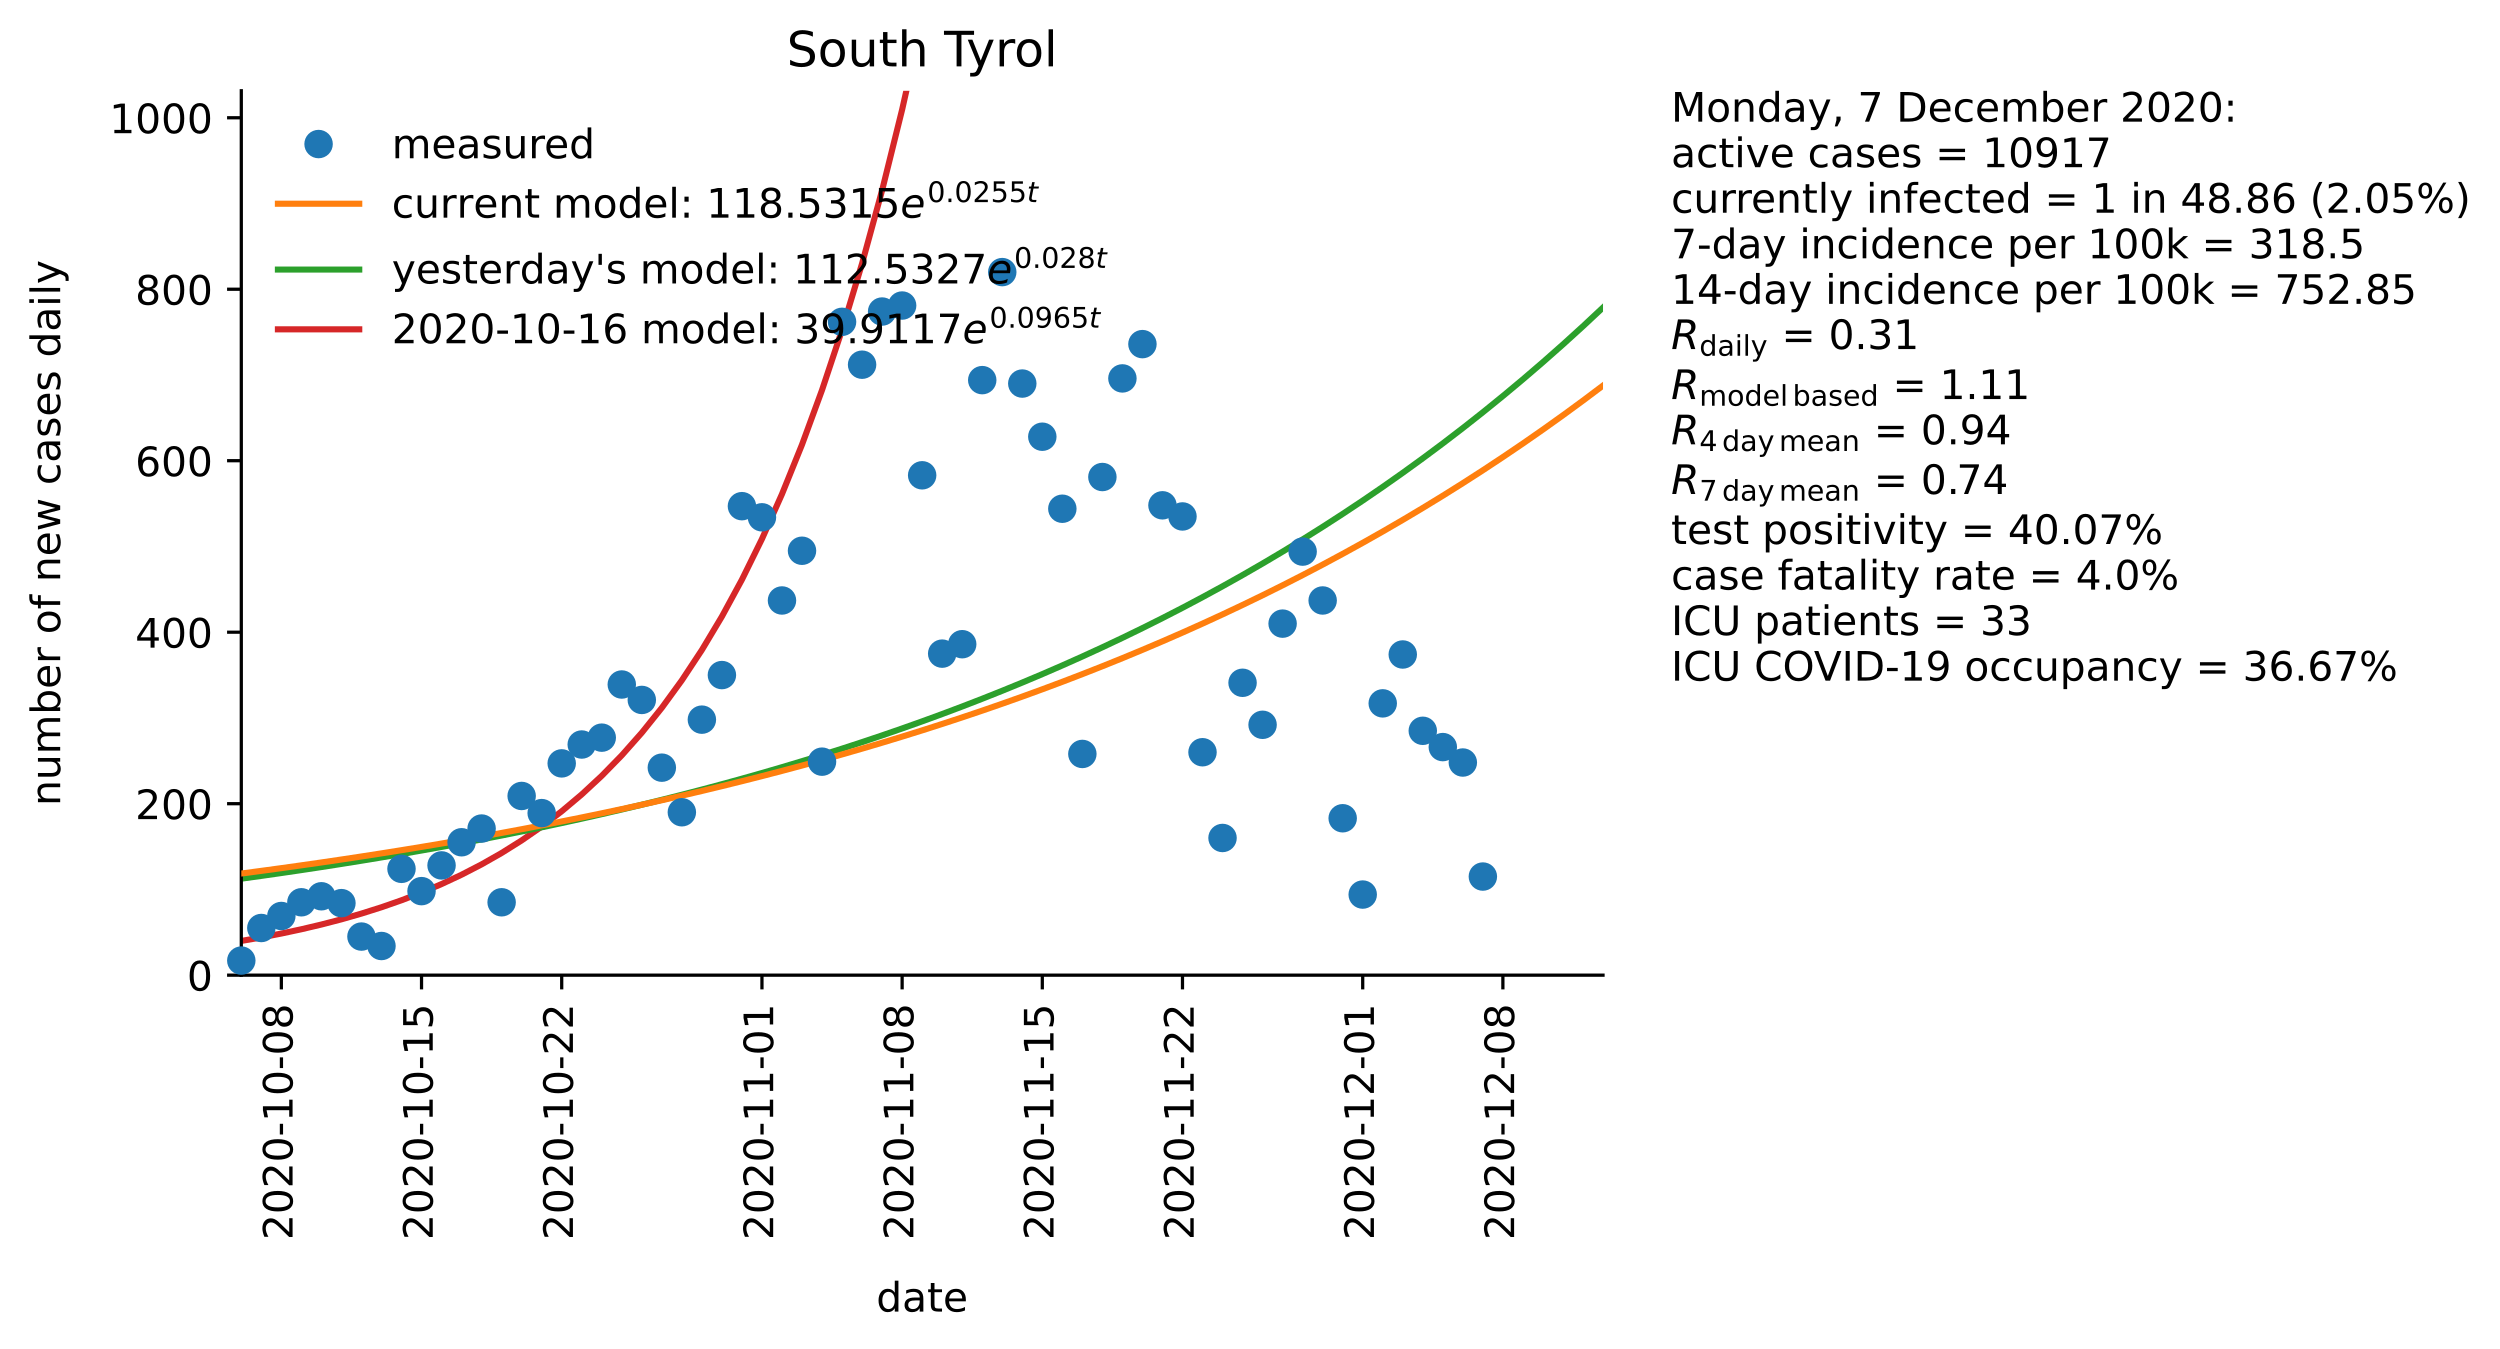 <?xml version="1.0" encoding="utf-8" standalone="no"?>
<!DOCTYPE svg PUBLIC "-//W3C//DTD SVG 1.1//EN"
  "http://www.w3.org/Graphics/SVG/1.1/DTD/svg11.dtd">
<!-- Created with matplotlib (https://matplotlib.org/) -->
<svg height="331.752pt" version="1.1" viewBox="0 0 614.668 331.752" width="614.668pt" xmlns="http://www.w3.org/2000/svg" xmlns:xlink="http://www.w3.org/1999/xlink">
 <defs>
  <style type="text/css">*{stroke-linecap:butt;stroke-linejoin:round;}</style>
 </defs>
 <g id="figure_1">
  <g id="patch_1">
   <path d="M 0 331.752 
L 614.668 331.752 
L 614.668 0 
L 0 0 
z
" style="fill:#ffffff;"/>
  </g>
  <g id="axes_1">
   <g id="patch_2">
    <path d="M 59.328 239.758 
L 394.128 239.758 
L 394.128 22.318 
L 59.328 22.318 
z
" style="fill:#ffffff;"/>
   </g>
   <g id="line2d_1">
    <path clip-path="url(#p415836264e)" d="M 59.328 231.345 
L 64.252 230.479 
L 69.175 229.525 
L 74.099 228.473 
L 79.022 227.312 
L 83.946 226.032 
L 88.869 224.62 
L 93.793 223.063 
L 98.716 221.346 
L 103.64 219.453 
L 108.563 217.364 
L 113.487 215.061 
L 118.41 212.521 
L 123.334 209.72 
L 128.258 206.63 
L 133.181 203.223 
L 138.105 199.466 
L 143.028 195.321 
L 147.952 190.751 
L 152.875 185.711 
L 157.799 180.152 
L 162.722 174.022 
L 167.646 167.261 
L 172.569 159.805 
L 177.493 151.582 
L 182.416 142.513 
L 187.34 132.512 
L 192.263 121.482 
L 197.187 109.317 
L 202.11 95.901 
L 207.034 81.106 
L 211.958 64.789 
L 216.881 46.794 
L 221.805 26.948 
L 226.728 5.06 
L 227.964 -1 
" style="fill:none;stroke:#d62728;stroke-linecap:square;stroke-width:1.5;"/>
   </g>
   <g id="matplotlib.axis_1">
    <g id="xtick_1">
     <g id="line2d_2">
      <defs>
       <path d="M 0 0 
L 0 3.5 
" id="m57689b3445" style="stroke:#000000;stroke-width:0.8;"/>
      </defs>
      <g>
       <use style="stroke:#000000;stroke-width:0.8;" x="69.175" xlink:href="#m57689b3445" y="239.758"/>
      </g>
     </g>
     <g id="text_1">
      <!-- 2020-10-08 -->
      <g transform="translate(71.935 304.874)rotate(-90)scale(0.1 -0.1)">
       <defs>
        <path d="M 19.188 8.297 
L 53.609 8.297 
L 53.609 0 
L 7.328 0 
L 7.328 8.297 
Q 12.938 14.109 22.625 23.891 
Q 32.328 33.688 34.812 36.531 
Q 39.547 41.844 41.422 45.531 
Q 43.312 49.219 43.312 52.781 
Q 43.312 58.594 39.234 62.25 
Q 35.156 65.922 28.609 65.922 
Q 23.969 65.922 18.812 64.312 
Q 13.672 62.703 7.812 59.422 
L 7.812 69.391 
Q 13.766 71.781 18.938 73 
Q 24.125 74.219 28.422 74.219 
Q 39.75 74.219 46.484 68.547 
Q 53.219 62.891 53.219 53.422 
Q 53.219 48.922 51.531 44.891 
Q 49.859 40.875 45.406 35.406 
Q 44.188 33.984 37.641 27.219 
Q 31.109 20.453 19.188 8.297 
z
" id="DejaVuSans-50"/>
        <path d="M 31.781 66.406 
Q 24.172 66.406 20.328 58.906 
Q 16.5 51.422 16.5 36.375 
Q 16.5 21.391 20.328 13.891 
Q 24.172 6.391 31.781 6.391 
Q 39.453 6.391 43.281 13.891 
Q 47.125 21.391 47.125 36.375 
Q 47.125 51.422 43.281 58.906 
Q 39.453 66.406 31.781 66.406 
z
M 31.781 74.219 
Q 44.047 74.219 50.516 64.516 
Q 56.984 54.828 56.984 36.375 
Q 56.984 17.969 50.516 8.266 
Q 44.047 -1.422 31.781 -1.422 
Q 19.531 -1.422 13.062 8.266 
Q 6.594 17.969 6.594 36.375 
Q 6.594 54.828 13.062 64.516 
Q 19.531 74.219 31.781 74.219 
z
" id="DejaVuSans-48"/>
        <path d="M 4.891 31.391 
L 31.203 31.391 
L 31.203 23.391 
L 4.891 23.391 
z
" id="DejaVuSans-45"/>
        <path d="M 12.406 8.297 
L 28.516 8.297 
L 28.516 63.922 
L 10.984 60.406 
L 10.984 69.391 
L 28.422 72.906 
L 38.281 72.906 
L 38.281 8.297 
L 54.391 8.297 
L 54.391 0 
L 12.406 0 
z
" id="DejaVuSans-49"/>
        <path d="M 31.781 34.625 
Q 24.75 34.625 20.719 30.859 
Q 16.703 27.094 16.703 20.516 
Q 16.703 13.922 20.719 10.156 
Q 24.75 6.391 31.781 6.391 
Q 38.812 6.391 42.859 10.172 
Q 46.922 13.969 46.922 20.516 
Q 46.922 27.094 42.891 30.859 
Q 38.875 34.625 31.781 34.625 
z
M 21.922 38.812 
Q 15.578 40.375 12.031 44.719 
Q 8.5 49.078 8.5 55.328 
Q 8.5 64.062 14.719 69.141 
Q 20.953 74.219 31.781 74.219 
Q 42.672 74.219 48.875 69.141 
Q 55.078 64.062 55.078 55.328 
Q 55.078 49.078 51.531 44.719 
Q 48 40.375 41.703 38.812 
Q 48.828 37.156 52.797 32.312 
Q 56.781 27.484 56.781 20.516 
Q 56.781 9.906 50.312 4.234 
Q 43.844 -1.422 31.781 -1.422 
Q 19.734 -1.422 13.25 4.234 
Q 6.781 9.906 6.781 20.516 
Q 6.781 27.484 10.781 32.312 
Q 14.797 37.156 21.922 38.812 
z
M 18.312 54.391 
Q 18.312 48.734 21.844 45.562 
Q 25.391 42.391 31.781 42.391 
Q 38.141 42.391 41.719 45.562 
Q 45.312 48.734 45.312 54.391 
Q 45.312 60.062 41.719 63.234 
Q 38.141 66.406 31.781 66.406 
Q 25.391 66.406 21.844 63.234 
Q 18.312 60.062 18.312 54.391 
z
" id="DejaVuSans-56"/>
       </defs>
       <use xlink:href="#DejaVuSans-50"/>
       <use x="63.623" xlink:href="#DejaVuSans-48"/>
       <use x="127.246" xlink:href="#DejaVuSans-50"/>
       <use x="190.869" xlink:href="#DejaVuSans-48"/>
       <use x="254.492" xlink:href="#DejaVuSans-45"/>
       <use x="290.576" xlink:href="#DejaVuSans-49"/>
       <use x="354.199" xlink:href="#DejaVuSans-48"/>
       <use x="417.822" xlink:href="#DejaVuSans-45"/>
       <use x="453.906" xlink:href="#DejaVuSans-48"/>
       <use x="517.529" xlink:href="#DejaVuSans-56"/>
      </g>
     </g>
    </g>
    <g id="xtick_2">
     <g id="line2d_3">
      <g>
       <use style="stroke:#000000;stroke-width:0.8;" x="103.64" xlink:href="#m57689b3445" y="239.758"/>
      </g>
     </g>
     <g id="text_2">
      <!-- 2020-10-15 -->
      <g transform="translate(106.399 304.874)rotate(-90)scale(0.1 -0.1)">
       <defs>
        <path d="M 10.797 72.906 
L 49.516 72.906 
L 49.516 64.594 
L 19.828 64.594 
L 19.828 46.734 
Q 21.969 47.469 24.109 47.828 
Q 26.266 48.188 28.422 48.188 
Q 40.625 48.188 47.75 41.5 
Q 54.891 34.812 54.891 23.391 
Q 54.891 11.625 47.562 5.094 
Q 40.234 -1.422 26.906 -1.422 
Q 22.312 -1.422 17.547 -0.641 
Q 12.797 0.141 7.719 1.703 
L 7.719 11.625 
Q 12.109 9.234 16.797 8.062 
Q 21.484 6.891 26.703 6.891 
Q 35.156 6.891 40.078 11.328 
Q 45.016 15.766 45.016 23.391 
Q 45.016 31 40.078 35.438 
Q 35.156 39.891 26.703 39.891 
Q 22.75 39.891 18.812 39.016 
Q 14.891 38.141 10.797 36.281 
z
" id="DejaVuSans-53"/>
       </defs>
       <use xlink:href="#DejaVuSans-50"/>
       <use x="63.623" xlink:href="#DejaVuSans-48"/>
       <use x="127.246" xlink:href="#DejaVuSans-50"/>
       <use x="190.869" xlink:href="#DejaVuSans-48"/>
       <use x="254.492" xlink:href="#DejaVuSans-45"/>
       <use x="290.576" xlink:href="#DejaVuSans-49"/>
       <use x="354.199" xlink:href="#DejaVuSans-48"/>
       <use x="417.822" xlink:href="#DejaVuSans-45"/>
       <use x="453.906" xlink:href="#DejaVuSans-49"/>
       <use x="517.529" xlink:href="#DejaVuSans-53"/>
      </g>
     </g>
    </g>
    <g id="xtick_3">
     <g id="line2d_4">
      <g>
       <use style="stroke:#000000;stroke-width:0.8;" x="138.105" xlink:href="#m57689b3445" y="239.758"/>
      </g>
     </g>
     <g id="text_3">
      <!-- 2020-10-22 -->
      <g transform="translate(140.864 304.874)rotate(-90)scale(0.1 -0.1)">
       <use xlink:href="#DejaVuSans-50"/>
       <use x="63.623" xlink:href="#DejaVuSans-48"/>
       <use x="127.246" xlink:href="#DejaVuSans-50"/>
       <use x="190.869" xlink:href="#DejaVuSans-48"/>
       <use x="254.492" xlink:href="#DejaVuSans-45"/>
       <use x="290.576" xlink:href="#DejaVuSans-49"/>
       <use x="354.199" xlink:href="#DejaVuSans-48"/>
       <use x="417.822" xlink:href="#DejaVuSans-45"/>
       <use x="453.906" xlink:href="#DejaVuSans-50"/>
       <use x="517.529" xlink:href="#DejaVuSans-50"/>
      </g>
     </g>
    </g>
    <g id="xtick_4">
     <g id="line2d_5">
      <g>
       <use style="stroke:#000000;stroke-width:0.8;" x="187.34" xlink:href="#m57689b3445" y="239.758"/>
      </g>
     </g>
     <g id="text_4">
      <!-- 2020-11-01 -->
      <g transform="translate(190.099 304.874)rotate(-90)scale(0.1 -0.1)">
       <use xlink:href="#DejaVuSans-50"/>
       <use x="63.623" xlink:href="#DejaVuSans-48"/>
       <use x="127.246" xlink:href="#DejaVuSans-50"/>
       <use x="190.869" xlink:href="#DejaVuSans-48"/>
       <use x="254.492" xlink:href="#DejaVuSans-45"/>
       <use x="290.576" xlink:href="#DejaVuSans-49"/>
       <use x="354.199" xlink:href="#DejaVuSans-49"/>
       <use x="417.822" xlink:href="#DejaVuSans-45"/>
       <use x="453.906" xlink:href="#DejaVuSans-48"/>
       <use x="517.529" xlink:href="#DejaVuSans-49"/>
      </g>
     </g>
    </g>
    <g id="xtick_5">
     <g id="line2d_6">
      <g>
       <use style="stroke:#000000;stroke-width:0.8;" x="221.805" xlink:href="#m57689b3445" y="239.758"/>
      </g>
     </g>
     <g id="text_5">
      <!-- 2020-11-08 -->
      <g transform="translate(224.564 304.874)rotate(-90)scale(0.1 -0.1)">
       <use xlink:href="#DejaVuSans-50"/>
       <use x="63.623" xlink:href="#DejaVuSans-48"/>
       <use x="127.246" xlink:href="#DejaVuSans-50"/>
       <use x="190.869" xlink:href="#DejaVuSans-48"/>
       <use x="254.492" xlink:href="#DejaVuSans-45"/>
       <use x="290.576" xlink:href="#DejaVuSans-49"/>
       <use x="354.199" xlink:href="#DejaVuSans-49"/>
       <use x="417.822" xlink:href="#DejaVuSans-45"/>
       <use x="453.906" xlink:href="#DejaVuSans-48"/>
       <use x="517.529" xlink:href="#DejaVuSans-56"/>
      </g>
     </g>
    </g>
    <g id="xtick_6">
     <g id="line2d_7">
      <g>
       <use style="stroke:#000000;stroke-width:0.8;" x="256.269" xlink:href="#m57689b3445" y="239.758"/>
      </g>
     </g>
     <g id="text_6">
      <!-- 2020-11-15 -->
      <g transform="translate(259.029 304.874)rotate(-90)scale(0.1 -0.1)">
       <use xlink:href="#DejaVuSans-50"/>
       <use x="63.623" xlink:href="#DejaVuSans-48"/>
       <use x="127.246" xlink:href="#DejaVuSans-50"/>
       <use x="190.869" xlink:href="#DejaVuSans-48"/>
       <use x="254.492" xlink:href="#DejaVuSans-45"/>
       <use x="290.576" xlink:href="#DejaVuSans-49"/>
       <use x="354.199" xlink:href="#DejaVuSans-49"/>
       <use x="417.822" xlink:href="#DejaVuSans-45"/>
       <use x="453.906" xlink:href="#DejaVuSans-49"/>
       <use x="517.529" xlink:href="#DejaVuSans-53"/>
      </g>
     </g>
    </g>
    <g id="xtick_7">
     <g id="line2d_8">
      <g>
       <use style="stroke:#000000;stroke-width:0.8;" x="290.734" xlink:href="#m57689b3445" y="239.758"/>
      </g>
     </g>
     <g id="text_7">
      <!-- 2020-11-22 -->
      <g transform="translate(293.493 304.874)rotate(-90)scale(0.1 -0.1)">
       <use xlink:href="#DejaVuSans-50"/>
       <use x="63.623" xlink:href="#DejaVuSans-48"/>
       <use x="127.246" xlink:href="#DejaVuSans-50"/>
       <use x="190.869" xlink:href="#DejaVuSans-48"/>
       <use x="254.492" xlink:href="#DejaVuSans-45"/>
       <use x="290.576" xlink:href="#DejaVuSans-49"/>
       <use x="354.199" xlink:href="#DejaVuSans-49"/>
       <use x="417.822" xlink:href="#DejaVuSans-45"/>
       <use x="453.906" xlink:href="#DejaVuSans-50"/>
       <use x="517.529" xlink:href="#DejaVuSans-50"/>
      </g>
     </g>
    </g>
    <g id="xtick_8">
     <g id="line2d_9">
      <g>
       <use style="stroke:#000000;stroke-width:0.8;" x="335.046" xlink:href="#m57689b3445" y="239.758"/>
      </g>
     </g>
     <g id="text_8">
      <!-- 2020-12-01 -->
      <g transform="translate(337.805 304.874)rotate(-90)scale(0.1 -0.1)">
       <use xlink:href="#DejaVuSans-50"/>
       <use x="63.623" xlink:href="#DejaVuSans-48"/>
       <use x="127.246" xlink:href="#DejaVuSans-50"/>
       <use x="190.869" xlink:href="#DejaVuSans-48"/>
       <use x="254.492" xlink:href="#DejaVuSans-45"/>
       <use x="290.576" xlink:href="#DejaVuSans-49"/>
       <use x="354.199" xlink:href="#DejaVuSans-50"/>
       <use x="417.822" xlink:href="#DejaVuSans-45"/>
       <use x="453.906" xlink:href="#DejaVuSans-48"/>
       <use x="517.529" xlink:href="#DejaVuSans-49"/>
      </g>
     </g>
    </g>
    <g id="xtick_9">
     <g id="line2d_10">
      <g>
       <use style="stroke:#000000;stroke-width:0.8;" x="369.51" xlink:href="#m57689b3445" y="239.758"/>
      </g>
     </g>
     <g id="text_9">
      <!-- 2020-12-08 -->
      <g transform="translate(372.27 304.874)rotate(-90)scale(0.1 -0.1)">
       <use xlink:href="#DejaVuSans-50"/>
       <use x="63.623" xlink:href="#DejaVuSans-48"/>
       <use x="127.246" xlink:href="#DejaVuSans-50"/>
       <use x="190.869" xlink:href="#DejaVuSans-48"/>
       <use x="254.492" xlink:href="#DejaVuSans-45"/>
       <use x="290.576" xlink:href="#DejaVuSans-49"/>
       <use x="354.199" xlink:href="#DejaVuSans-50"/>
       <use x="417.822" xlink:href="#DejaVuSans-45"/>
       <use x="453.906" xlink:href="#DejaVuSans-48"/>
       <use x="517.529" xlink:href="#DejaVuSans-56"/>
      </g>
     </g>
    </g>
    <g id="text_10">
     <!-- date -->
     <g transform="translate(215.453 322.472)scale(0.1 -0.1)">
      <defs>
       <path d="M 45.406 46.391 
L 45.406 75.984 
L 54.391 75.984 
L 54.391 0 
L 45.406 0 
L 45.406 8.203 
Q 42.578 3.328 38.25 0.953 
Q 33.938 -1.422 27.875 -1.422 
Q 17.969 -1.422 11.734 6.484 
Q 5.516 14.406 5.516 27.297 
Q 5.516 40.188 11.734 48.094 
Q 17.969 56 27.875 56 
Q 33.938 56 38.25 53.625 
Q 42.578 51.266 45.406 46.391 
z
M 14.797 27.297 
Q 14.797 17.391 18.875 11.75 
Q 22.953 6.109 30.078 6.109 
Q 37.203 6.109 41.297 11.75 
Q 45.406 17.391 45.406 27.297 
Q 45.406 37.203 41.297 42.844 
Q 37.203 48.484 30.078 48.484 
Q 22.953 48.484 18.875 42.844 
Q 14.797 37.203 14.797 27.297 
z
" id="DejaVuSans-100"/>
       <path d="M 34.281 27.484 
Q 23.391 27.484 19.188 25 
Q 14.984 22.516 14.984 16.5 
Q 14.984 11.719 18.141 8.906 
Q 21.297 6.109 26.703 6.109 
Q 34.188 6.109 38.703 11.406 
Q 43.219 16.703 43.219 25.484 
L 43.219 27.484 
z
M 52.203 31.203 
L 52.203 0 
L 43.219 0 
L 43.219 8.297 
Q 40.141 3.328 35.547 0.953 
Q 30.953 -1.422 24.312 -1.422 
Q 15.922 -1.422 10.953 3.297 
Q 6 8.016 6 15.922 
Q 6 25.141 12.172 29.828 
Q 18.359 34.516 30.609 34.516 
L 43.219 34.516 
L 43.219 35.406 
Q 43.219 41.609 39.141 45 
Q 35.062 48.391 27.688 48.391 
Q 23 48.391 18.547 47.266 
Q 14.109 46.141 10.016 43.891 
L 10.016 52.203 
Q 14.938 54.109 19.578 55.047 
Q 24.219 56 28.609 56 
Q 40.484 56 46.344 49.844 
Q 52.203 43.703 52.203 31.203 
z
" id="DejaVuSans-97"/>
       <path d="M 18.312 70.219 
L 18.312 54.688 
L 36.812 54.688 
L 36.812 47.703 
L 18.312 47.703 
L 18.312 18.016 
Q 18.312 11.328 20.141 9.422 
Q 21.969 7.516 27.594 7.516 
L 36.812 7.516 
L 36.812 0 
L 27.594 0 
Q 17.188 0 13.234 3.875 
Q 9.281 7.766 9.281 18.016 
L 9.281 47.703 
L 2.688 47.703 
L 2.688 54.688 
L 9.281 54.688 
L 9.281 70.219 
z
" id="DejaVuSans-116"/>
       <path d="M 56.203 29.594 
L 56.203 25.203 
L 14.891 25.203 
Q 15.484 15.922 20.484 11.062 
Q 25.484 6.203 34.422 6.203 
Q 39.594 6.203 44.453 7.469 
Q 49.312 8.734 54.109 11.281 
L 54.109 2.781 
Q 49.266 0.734 44.188 -0.344 
Q 39.109 -1.422 33.891 -1.422 
Q 20.797 -1.422 13.156 6.188 
Q 5.516 13.812 5.516 26.812 
Q 5.516 40.234 12.766 48.109 
Q 20.016 56 32.328 56 
Q 43.359 56 49.781 48.891 
Q 56.203 41.797 56.203 29.594 
z
M 47.219 32.234 
Q 47.125 39.594 43.094 43.984 
Q 39.062 48.391 32.422 48.391 
Q 24.906 48.391 20.391 44.141 
Q 15.875 39.891 15.188 32.172 
z
" id="DejaVuSans-101"/>
      </defs>
      <use xlink:href="#DejaVuSans-100"/>
      <use x="63.477" xlink:href="#DejaVuSans-97"/>
      <use x="124.756" xlink:href="#DejaVuSans-116"/>
      <use x="163.965" xlink:href="#DejaVuSans-101"/>
     </g>
    </g>
   </g>
   <g id="matplotlib.axis_2">
    <g id="ytick_1">
     <g id="line2d_11">
      <defs>
       <path d="M 0 0 
L -3.5 0 
" id="m7a4713848e" style="stroke:#000000;stroke-width:0.8;"/>
      </defs>
      <g>
       <use style="stroke:#000000;stroke-width:0.8;" x="59.328" xlink:href="#m7a4713848e" y="239.758"/>
      </g>
     </g>
     <g id="text_11">
      <!-- 0 -->
      <g transform="translate(45.966 243.557)scale(0.1 -0.1)">
       <use xlink:href="#DejaVuSans-48"/>
      </g>
     </g>
    </g>
    <g id="ytick_2">
     <g id="line2d_12">
      <g>
       <use style="stroke:#000000;stroke-width:0.8;" x="59.328" xlink:href="#m7a4713848e" y="197.598"/>
      </g>
     </g>
     <g id="text_12">
      <!-- 200 -->
      <g transform="translate(33.241 201.397)scale(0.1 -0.1)">
       <use xlink:href="#DejaVuSans-50"/>
       <use x="63.623" xlink:href="#DejaVuSans-48"/>
       <use x="127.246" xlink:href="#DejaVuSans-48"/>
      </g>
     </g>
    </g>
    <g id="ytick_3">
     <g id="line2d_13">
      <g>
       <use style="stroke:#000000;stroke-width:0.8;" x="59.328" xlink:href="#m7a4713848e" y="155.438"/>
      </g>
     </g>
     <g id="text_13">
      <!-- 400 -->
      <g transform="translate(33.241 159.237)scale(0.1 -0.1)">
       <defs>
        <path d="M 37.797 64.312 
L 12.891 25.391 
L 37.797 25.391 
z
M 35.203 72.906 
L 47.609 72.906 
L 47.609 25.391 
L 58.016 25.391 
L 58.016 17.188 
L 47.609 17.188 
L 47.609 0 
L 37.797 0 
L 37.797 17.188 
L 4.891 17.188 
L 4.891 26.703 
z
" id="DejaVuSans-52"/>
       </defs>
       <use xlink:href="#DejaVuSans-52"/>
       <use x="63.623" xlink:href="#DejaVuSans-48"/>
       <use x="127.246" xlink:href="#DejaVuSans-48"/>
      </g>
     </g>
    </g>
    <g id="ytick_4">
     <g id="line2d_14">
      <g>
       <use style="stroke:#000000;stroke-width:0.8;" x="59.328" xlink:href="#m7a4713848e" y="113.277"/>
      </g>
     </g>
     <g id="text_14">
      <!-- 600 -->
      <g transform="translate(33.241 117.077)scale(0.1 -0.1)">
       <defs>
        <path d="M 33.016 40.375 
Q 26.375 40.375 22.484 35.828 
Q 18.609 31.297 18.609 23.391 
Q 18.609 15.531 22.484 10.953 
Q 26.375 6.391 33.016 6.391 
Q 39.656 6.391 43.531 10.953 
Q 47.406 15.531 47.406 23.391 
Q 47.406 31.297 43.531 35.828 
Q 39.656 40.375 33.016 40.375 
z
M 52.594 71.297 
L 52.594 62.312 
Q 48.875 64.062 45.094 64.984 
Q 41.312 65.922 37.594 65.922 
Q 27.828 65.922 22.672 59.328 
Q 17.531 52.734 16.797 39.406 
Q 19.672 43.656 24.016 45.922 
Q 28.375 48.188 33.594 48.188 
Q 44.578 48.188 50.953 41.516 
Q 57.328 34.859 57.328 23.391 
Q 57.328 12.156 50.688 5.359 
Q 44.047 -1.422 33.016 -1.422 
Q 20.359 -1.422 13.672 8.266 
Q 6.984 17.969 6.984 36.375 
Q 6.984 53.656 15.188 63.938 
Q 23.391 74.219 37.203 74.219 
Q 40.922 74.219 44.703 73.484 
Q 48.484 72.75 52.594 71.297 
z
" id="DejaVuSans-54"/>
       </defs>
       <use xlink:href="#DejaVuSans-54"/>
       <use x="63.623" xlink:href="#DejaVuSans-48"/>
       <use x="127.246" xlink:href="#DejaVuSans-48"/>
      </g>
     </g>
    </g>
    <g id="ytick_5">
     <g id="line2d_15">
      <g>
       <use style="stroke:#000000;stroke-width:0.8;" x="59.328" xlink:href="#m7a4713848e" y="71.117"/>
      </g>
     </g>
     <g id="text_15">
      <!-- 800 -->
      <g transform="translate(33.241 74.916)scale(0.1 -0.1)">
       <use xlink:href="#DejaVuSans-56"/>
       <use x="63.623" xlink:href="#DejaVuSans-48"/>
       <use x="127.246" xlink:href="#DejaVuSans-48"/>
      </g>
     </g>
    </g>
    <g id="ytick_6">
     <g id="line2d_16">
      <g>
       <use style="stroke:#000000;stroke-width:0.8;" x="59.328" xlink:href="#m7a4713848e" y="28.957"/>
      </g>
     </g>
     <g id="text_16">
      <!-- 1000 -->
      <g transform="translate(26.878 32.756)scale(0.1 -0.1)">
       <use xlink:href="#DejaVuSans-49"/>
       <use x="63.623" xlink:href="#DejaVuSans-48"/>
       <use x="127.246" xlink:href="#DejaVuSans-48"/>
       <use x="190.869" xlink:href="#DejaVuSans-48"/>
      </g>
     </g>
    </g>
    <g id="text_17">
     <!-- number of new cases daily -->
     <g transform="translate(14.798 198.137)rotate(-90)scale(0.1 -0.1)">
      <defs>
       <path d="M 54.891 33.016 
L 54.891 0 
L 45.906 0 
L 45.906 32.719 
Q 45.906 40.484 42.875 44.328 
Q 39.844 48.188 33.797 48.188 
Q 26.516 48.188 22.312 43.547 
Q 18.109 38.922 18.109 30.906 
L 18.109 0 
L 9.078 0 
L 9.078 54.688 
L 18.109 54.688 
L 18.109 46.188 
Q 21.344 51.125 25.703 53.562 
Q 30.078 56 35.797 56 
Q 45.219 56 50.047 50.172 
Q 54.891 44.344 54.891 33.016 
z
" id="DejaVuSans-110"/>
       <path d="M 8.5 21.578 
L 8.5 54.688 
L 17.484 54.688 
L 17.484 21.922 
Q 17.484 14.156 20.5 10.266 
Q 23.531 6.391 29.594 6.391 
Q 36.859 6.391 41.078 11.031 
Q 45.312 15.672 45.312 23.688 
L 45.312 54.688 
L 54.297 54.688 
L 54.297 0 
L 45.312 0 
L 45.312 8.406 
Q 42.047 3.422 37.719 1 
Q 33.406 -1.422 27.688 -1.422 
Q 18.266 -1.422 13.375 4.438 
Q 8.5 10.297 8.5 21.578 
z
M 31.109 56 
z
" id="DejaVuSans-117"/>
       <path d="M 52 44.188 
Q 55.375 50.25 60.062 53.125 
Q 64.75 56 71.094 56 
Q 79.641 56 84.281 50.016 
Q 88.922 44.047 88.922 33.016 
L 88.922 0 
L 79.891 0 
L 79.891 32.719 
Q 79.891 40.578 77.094 44.375 
Q 74.312 48.188 68.609 48.188 
Q 61.625 48.188 57.562 43.547 
Q 53.516 38.922 53.516 30.906 
L 53.516 0 
L 44.484 0 
L 44.484 32.719 
Q 44.484 40.625 41.703 44.406 
Q 38.922 48.188 33.109 48.188 
Q 26.219 48.188 22.156 43.531 
Q 18.109 38.875 18.109 30.906 
L 18.109 0 
L 9.078 0 
L 9.078 54.688 
L 18.109 54.688 
L 18.109 46.188 
Q 21.188 51.219 25.484 53.609 
Q 29.781 56 35.688 56 
Q 41.656 56 45.828 52.969 
Q 50 49.953 52 44.188 
z
" id="DejaVuSans-109"/>
       <path d="M 48.688 27.297 
Q 48.688 37.203 44.609 42.844 
Q 40.531 48.484 33.406 48.484 
Q 26.266 48.484 22.188 42.844 
Q 18.109 37.203 18.109 27.297 
Q 18.109 17.391 22.188 11.75 
Q 26.266 6.109 33.406 6.109 
Q 40.531 6.109 44.609 11.75 
Q 48.688 17.391 48.688 27.297 
z
M 18.109 46.391 
Q 20.953 51.266 25.266 53.625 
Q 29.594 56 35.594 56 
Q 45.562 56 51.781 48.094 
Q 58.016 40.188 58.016 27.297 
Q 58.016 14.406 51.781 6.484 
Q 45.562 -1.422 35.594 -1.422 
Q 29.594 -1.422 25.266 0.953 
Q 20.953 3.328 18.109 8.203 
L 18.109 0 
L 9.078 0 
L 9.078 75.984 
L 18.109 75.984 
z
" id="DejaVuSans-98"/>
       <path d="M 41.109 46.297 
Q 39.594 47.172 37.812 47.578 
Q 36.031 48 33.891 48 
Q 26.266 48 22.188 43.047 
Q 18.109 38.094 18.109 28.812 
L 18.109 0 
L 9.078 0 
L 9.078 54.688 
L 18.109 54.688 
L 18.109 46.188 
Q 20.953 51.172 25.484 53.578 
Q 30.031 56 36.531 56 
Q 37.453 56 38.578 55.875 
Q 39.703 55.766 41.062 55.516 
z
" id="DejaVuSans-114"/>
       <path id="DejaVuSans-32"/>
       <path d="M 30.609 48.391 
Q 23.391 48.391 19.188 42.75 
Q 14.984 37.109 14.984 27.297 
Q 14.984 17.484 19.156 11.844 
Q 23.344 6.203 30.609 6.203 
Q 37.797 6.203 41.984 11.859 
Q 46.188 17.531 46.188 27.297 
Q 46.188 37.016 41.984 42.703 
Q 37.797 48.391 30.609 48.391 
z
M 30.609 56 
Q 42.328 56 49.016 48.375 
Q 55.719 40.766 55.719 27.297 
Q 55.719 13.875 49.016 6.219 
Q 42.328 -1.422 30.609 -1.422 
Q 18.844 -1.422 12.172 6.219 
Q 5.516 13.875 5.516 27.297 
Q 5.516 40.766 12.172 48.375 
Q 18.844 56 30.609 56 
z
" id="DejaVuSans-111"/>
       <path d="M 37.109 75.984 
L 37.109 68.5 
L 28.516 68.5 
Q 23.688 68.5 21.797 66.547 
Q 19.922 64.594 19.922 59.516 
L 19.922 54.688 
L 34.719 54.688 
L 34.719 47.703 
L 19.922 47.703 
L 19.922 0 
L 10.891 0 
L 10.891 47.703 
L 2.297 47.703 
L 2.297 54.688 
L 10.891 54.688 
L 10.891 58.5 
Q 10.891 67.625 15.141 71.797 
Q 19.391 75.984 28.609 75.984 
z
" id="DejaVuSans-102"/>
       <path d="M 4.203 54.688 
L 13.188 54.688 
L 24.422 12.016 
L 35.594 54.688 
L 46.188 54.688 
L 57.422 12.016 
L 68.609 54.688 
L 77.594 54.688 
L 63.281 0 
L 52.688 0 
L 40.922 44.828 
L 29.109 0 
L 18.5 0 
z
" id="DejaVuSans-119"/>
       <path d="M 48.781 52.594 
L 48.781 44.188 
Q 44.969 46.297 41.141 47.344 
Q 37.312 48.391 33.406 48.391 
Q 24.656 48.391 19.812 42.844 
Q 14.984 37.312 14.984 27.297 
Q 14.984 17.281 19.812 11.734 
Q 24.656 6.203 33.406 6.203 
Q 37.312 6.203 41.141 7.25 
Q 44.969 8.297 48.781 10.406 
L 48.781 2.094 
Q 45.016 0.344 40.984 -0.531 
Q 36.969 -1.422 32.422 -1.422 
Q 20.062 -1.422 12.781 6.344 
Q 5.516 14.109 5.516 27.297 
Q 5.516 40.672 12.859 48.328 
Q 20.219 56 33.016 56 
Q 37.156 56 41.109 55.141 
Q 45.062 54.297 48.781 52.594 
z
" id="DejaVuSans-99"/>
       <path d="M 44.281 53.078 
L 44.281 44.578 
Q 40.484 46.531 36.375 47.5 
Q 32.281 48.484 27.875 48.484 
Q 21.188 48.484 17.844 46.438 
Q 14.5 44.391 14.5 40.281 
Q 14.5 37.156 16.891 35.375 
Q 19.281 33.594 26.516 31.984 
L 29.594 31.297 
Q 39.156 29.25 43.188 25.516 
Q 47.219 21.781 47.219 15.094 
Q 47.219 7.469 41.188 3.016 
Q 35.156 -1.422 24.609 -1.422 
Q 20.219 -1.422 15.453 -0.562 
Q 10.688 0.297 5.422 2 
L 5.422 11.281 
Q 10.406 8.688 15.234 7.391 
Q 20.062 6.109 24.812 6.109 
Q 31.156 6.109 34.562 8.281 
Q 37.984 10.453 37.984 14.406 
Q 37.984 18.062 35.516 20.016 
Q 33.062 21.969 24.703 23.781 
L 21.578 24.516 
Q 13.234 26.266 9.516 29.906 
Q 5.812 33.547 5.812 39.891 
Q 5.812 47.609 11.281 51.797 
Q 16.75 56 26.812 56 
Q 31.781 56 36.172 55.266 
Q 40.578 54.547 44.281 53.078 
z
" id="DejaVuSans-115"/>
       <path d="M 9.422 54.688 
L 18.406 54.688 
L 18.406 0 
L 9.422 0 
z
M 9.422 75.984 
L 18.406 75.984 
L 18.406 64.594 
L 9.422 64.594 
z
" id="DejaVuSans-105"/>
       <path d="M 9.422 75.984 
L 18.406 75.984 
L 18.406 0 
L 9.422 0 
z
" id="DejaVuSans-108"/>
       <path d="M 32.172 -5.078 
Q 28.375 -14.844 24.75 -17.812 
Q 21.141 -20.797 15.094 -20.797 
L 7.906 -20.797 
L 7.906 -13.281 
L 13.188 -13.281 
Q 16.891 -13.281 18.938 -11.516 
Q 21 -9.766 23.484 -3.219 
L 25.094 0.875 
L 2.984 54.688 
L 12.5 54.688 
L 29.594 11.922 
L 46.688 54.688 
L 56.203 54.688 
z
" id="DejaVuSans-121"/>
      </defs>
      <use xlink:href="#DejaVuSans-110"/>
      <use x="63.379" xlink:href="#DejaVuSans-117"/>
      <use x="126.758" xlink:href="#DejaVuSans-109"/>
      <use x="224.17" xlink:href="#DejaVuSans-98"/>
      <use x="287.646" xlink:href="#DejaVuSans-101"/>
      <use x="349.17" xlink:href="#DejaVuSans-114"/>
      <use x="390.283" xlink:href="#DejaVuSans-32"/>
      <use x="422.07" xlink:href="#DejaVuSans-111"/>
      <use x="483.252" xlink:href="#DejaVuSans-102"/>
      <use x="518.457" xlink:href="#DejaVuSans-32"/>
      <use x="550.244" xlink:href="#DejaVuSans-110"/>
      <use x="613.623" xlink:href="#DejaVuSans-101"/>
      <use x="675.146" xlink:href="#DejaVuSans-119"/>
      <use x="756.934" xlink:href="#DejaVuSans-32"/>
      <use x="788.721" xlink:href="#DejaVuSans-99"/>
      <use x="843.701" xlink:href="#DejaVuSans-97"/>
      <use x="904.98" xlink:href="#DejaVuSans-115"/>
      <use x="957.08" xlink:href="#DejaVuSans-101"/>
      <use x="1018.604" xlink:href="#DejaVuSans-115"/>
      <use x="1070.703" xlink:href="#DejaVuSans-32"/>
      <use x="1102.49" xlink:href="#DejaVuSans-100"/>
      <use x="1165.967" xlink:href="#DejaVuSans-97"/>
      <use x="1227.246" xlink:href="#DejaVuSans-105"/>
      <use x="1255.029" xlink:href="#DejaVuSans-108"/>
      <use x="1282.812" xlink:href="#DejaVuSans-121"/>
     </g>
    </g>
   </g>
   <g id="line2d_17">
    <path clip-path="url(#p415836264e)" d="M 59.328 216.036 
L 64.252 215.352 
L 69.175 214.647 
L 74.099 213.923 
L 79.022 213.177 
L 83.946 212.41 
L 88.869 211.621 
L 93.793 210.809 
L 98.716 209.974 
L 103.64 209.115 
L 108.563 208.23 
L 113.487 207.321 
L 118.41 206.385 
L 123.334 205.422 
L 128.258 204.431 
L 133.181 203.412 
L 138.105 202.363 
L 143.028 201.284 
L 147.952 200.174 
L 152.875 199.031 
L 157.799 197.856 
L 162.722 196.647 
L 167.646 195.403 
L 172.569 194.123 
L 177.493 192.806 
L 182.416 191.452 
L 187.34 190.058 
L 192.263 188.624 
L 197.187 187.148 
L 202.11 185.63 
L 207.034 184.068 
L 211.958 182.461 
L 216.881 180.808 
L 221.805 179.107 
L 226.728 177.357 
L 231.652 175.556 
L 236.575 173.704 
L 241.499 171.798 
L 246.422 169.837 
L 251.346 167.819 
L 256.269 165.744 
L 261.193 163.608 
L 266.116 161.411 
L 271.04 159.15 
L 275.963 156.824 
L 280.887 154.431 
L 285.81 151.969 
L 290.734 149.436 
L 295.658 146.829 
L 300.581 144.148 
L 305.505 141.389 
L 310.428 138.551 
L 315.352 135.63 
L 320.275 132.626 
L 325.199 129.534 
L 330.122 126.354 
L 335.046 123.082 
L 339.969 119.715 
L 344.893 116.251 
L 349.816 112.687 
L 354.74 109.021 
L 359.663 105.248 
L 364.587 101.367 
L 369.51 97.374 
L 374.434 93.265 
L 379.358 89.038 
L 384.281 84.689 
L 389.205 80.215 
L 394.128 75.611 
" style="fill:none;stroke:#2ca02c;stroke-linecap:square;stroke-width:1.5;"/>
   </g>
   <g id="patch_3">
    <path d="M 59.328 239.758 
L 59.328 22.318 
" style="fill:none;stroke:#000000;stroke-linecap:square;stroke-linejoin:miter;stroke-width:0.8;"/>
   </g>
   <g id="patch_4">
    <path d="M 59.328 239.758 
L 394.128 239.758 
" style="fill:none;stroke:#000000;stroke-linecap:square;stroke-linejoin:miter;stroke-width:0.8;"/>
   </g>
   <g id="line2d_18">
    <path clip-path="url(#p415836264e)" d="M 59.328 214.772 
L 64.252 214.117 
L 69.175 213.446 
L 74.099 212.756 
L 79.022 212.049 
L 83.946 211.323 
L 88.869 210.579 
L 93.793 209.814 
L 98.716 209.03 
L 103.64 208.225 
L 108.563 207.399 
L 113.487 206.552 
L 118.41 205.682 
L 123.334 204.79 
L 128.258 203.874 
L 133.181 202.934 
L 138.105 201.969 
L 143.028 200.98 
L 147.952 199.964 
L 152.875 198.922 
L 157.799 197.852 
L 162.722 196.754 
L 167.646 195.628 
L 172.569 194.472 
L 177.493 193.286 
L 182.416 192.069 
L 187.34 190.82 
L 192.263 189.538 
L 197.187 188.223 
L 202.11 186.873 
L 207.034 185.488 
L 211.958 184.066 
L 216.881 182.608 
L 221.805 181.111 
L 226.728 179.575 
L 231.652 177.998 
L 236.575 176.381 
L 241.499 174.721 
L 246.422 173.017 
L 251.346 171.269 
L 256.269 169.475 
L 261.193 167.635 
L 266.116 165.745 
L 271.04 163.807 
L 275.963 161.818 
L 280.887 159.776 
L 285.81 157.681 
L 290.734 155.532 
L 295.658 153.326 
L 300.581 151.062 
L 305.505 148.739 
L 310.428 146.355 
L 315.352 143.908 
L 320.275 141.398 
L 325.199 138.822 
L 330.122 136.178 
L 335.046 133.465 
L 339.969 130.681 
L 344.893 127.824 
L 349.816 124.892 
L 354.74 121.884 
L 359.663 118.796 
L 364.587 115.628 
L 369.51 112.377 
L 374.434 109.041 
L 379.358 105.617 
L 384.281 102.103 
L 389.205 98.498 
L 394.128 94.798 
" style="fill:none;stroke:#ff7f0e;stroke-linecap:square;stroke-width:1.5;"/>
   </g>
   <g id="text_18">
    <!-- Monday, 7 December 2020: -->
    <g transform="translate(410.868 29.917)scale(0.1 -0.1)">
     <defs>
      <path d="M 9.812 72.906 
L 24.516 72.906 
L 43.109 23.297 
L 61.812 72.906 
L 76.516 72.906 
L 76.516 0 
L 66.891 0 
L 66.891 64.016 
L 48.094 14.016 
L 38.188 14.016 
L 19.391 64.016 
L 19.391 0 
L 9.812 0 
z
" id="DejaVuSans-77"/>
      <path d="M 11.719 12.406 
L 22.016 12.406 
L 22.016 4 
L 14.016 -11.625 
L 7.719 -11.625 
L 11.719 4 
z
" id="DejaVuSans-44"/>
      <path d="M 8.203 72.906 
L 55.078 72.906 
L 55.078 68.703 
L 28.609 0 
L 18.312 0 
L 43.219 64.594 
L 8.203 64.594 
z
" id="DejaVuSans-55"/>
      <path d="M 19.672 64.797 
L 19.672 8.109 
L 31.594 8.109 
Q 46.688 8.109 53.688 14.938 
Q 60.688 21.781 60.688 36.531 
Q 60.688 51.172 53.688 57.984 
Q 46.688 64.797 31.594 64.797 
z
M 9.812 72.906 
L 30.078 72.906 
Q 51.266 72.906 61.172 64.094 
Q 71.094 55.281 71.094 36.531 
Q 71.094 17.672 61.125 8.828 
Q 51.172 0 30.078 0 
L 9.812 0 
z
" id="DejaVuSans-68"/>
      <path d="M 11.719 12.406 
L 22.016 12.406 
L 22.016 0 
L 11.719 0 
z
M 11.719 51.703 
L 22.016 51.703 
L 22.016 39.312 
L 11.719 39.312 
z
" id="DejaVuSans-58"/>
     </defs>
     <use xlink:href="#DejaVuSans-77"/>
     <use x="86.279" xlink:href="#DejaVuSans-111"/>
     <use x="147.461" xlink:href="#DejaVuSans-110"/>
     <use x="210.84" xlink:href="#DejaVuSans-100"/>
     <use x="274.316" xlink:href="#DejaVuSans-97"/>
     <use x="335.596" xlink:href="#DejaVuSans-121"/>
     <use x="394.775" xlink:href="#DejaVuSans-44"/>
     <use x="426.562" xlink:href="#DejaVuSans-32"/>
     <use x="458.35" xlink:href="#DejaVuSans-55"/>
     <use x="521.973" xlink:href="#DejaVuSans-32"/>
     <use x="553.76" xlink:href="#DejaVuSans-68"/>
     <use x="630.762" xlink:href="#DejaVuSans-101"/>
     <use x="692.285" xlink:href="#DejaVuSans-99"/>
     <use x="747.266" xlink:href="#DejaVuSans-101"/>
     <use x="808.789" xlink:href="#DejaVuSans-109"/>
     <use x="906.201" xlink:href="#DejaVuSans-98"/>
     <use x="969.678" xlink:href="#DejaVuSans-101"/>
     <use x="1031.201" xlink:href="#DejaVuSans-114"/>
     <use x="1072.314" xlink:href="#DejaVuSans-32"/>
     <use x="1104.102" xlink:href="#DejaVuSans-50"/>
     <use x="1167.725" xlink:href="#DejaVuSans-48"/>
     <use x="1231.348" xlink:href="#DejaVuSans-50"/>
     <use x="1294.971" xlink:href="#DejaVuSans-48"/>
     <use x="1358.594" xlink:href="#DejaVuSans-58"/>
    </g>
    <!-- active cases = 10917 -->
    <g transform="translate(410.868 41.114)scale(0.1 -0.1)">
     <defs>
      <path d="M 2.984 54.688 
L 12.5 54.688 
L 29.594 8.797 
L 46.688 54.688 
L 56.203 54.688 
L 35.688 0 
L 23.484 0 
z
" id="DejaVuSans-118"/>
      <path d="M 10.594 45.406 
L 73.188 45.406 
L 73.188 37.203 
L 10.594 37.203 
z
M 10.594 25.484 
L 73.188 25.484 
L 73.188 17.188 
L 10.594 17.188 
z
" id="DejaVuSans-61"/>
      <path d="M 10.984 1.516 
L 10.984 10.5 
Q 14.703 8.734 18.5 7.812 
Q 22.312 6.891 25.984 6.891 
Q 35.75 6.891 40.891 13.453 
Q 46.047 20.016 46.781 33.406 
Q 43.953 29.203 39.594 26.953 
Q 35.25 24.703 29.984 24.703 
Q 19.047 24.703 12.672 31.312 
Q 6.297 37.938 6.297 49.422 
Q 6.297 60.641 12.938 67.422 
Q 19.578 74.219 30.609 74.219 
Q 43.266 74.219 49.922 64.516 
Q 56.594 54.828 56.594 36.375 
Q 56.594 19.141 48.406 8.859 
Q 40.234 -1.422 26.422 -1.422 
Q 22.703 -1.422 18.891 -0.688 
Q 15.094 0.047 10.984 1.516 
z
M 30.609 32.422 
Q 37.25 32.422 41.125 36.953 
Q 45.016 41.5 45.016 49.422 
Q 45.016 57.281 41.125 61.844 
Q 37.25 66.406 30.609 66.406 
Q 23.969 66.406 20.094 61.844 
Q 16.219 57.281 16.219 49.422 
Q 16.219 41.5 20.094 36.953 
Q 23.969 32.422 30.609 32.422 
z
" id="DejaVuSans-57"/>
     </defs>
     <use xlink:href="#DejaVuSans-97"/>
     <use x="61.279" xlink:href="#DejaVuSans-99"/>
     <use x="116.26" xlink:href="#DejaVuSans-116"/>
     <use x="155.469" xlink:href="#DejaVuSans-105"/>
     <use x="183.252" xlink:href="#DejaVuSans-118"/>
     <use x="242.432" xlink:href="#DejaVuSans-101"/>
     <use x="303.955" xlink:href="#DejaVuSans-32"/>
     <use x="335.742" xlink:href="#DejaVuSans-99"/>
     <use x="390.723" xlink:href="#DejaVuSans-97"/>
     <use x="452.002" xlink:href="#DejaVuSans-115"/>
     <use x="504.102" xlink:href="#DejaVuSans-101"/>
     <use x="565.625" xlink:href="#DejaVuSans-115"/>
     <use x="617.725" xlink:href="#DejaVuSans-32"/>
     <use x="649.512" xlink:href="#DejaVuSans-61"/>
     <use x="733.301" xlink:href="#DejaVuSans-32"/>
     <use x="765.088" xlink:href="#DejaVuSans-49"/>
     <use x="828.711" xlink:href="#DejaVuSans-48"/>
     <use x="892.334" xlink:href="#DejaVuSans-57"/>
     <use x="955.957" xlink:href="#DejaVuSans-49"/>
     <use x="1019.58" xlink:href="#DejaVuSans-55"/>
    </g>
    <!-- currently infected = 1 in 48.86 (2.05%) -->
    <g transform="translate(410.868 52.312)scale(0.1 -0.1)">
     <defs>
      <path d="M 10.688 12.406 
L 21 12.406 
L 21 0 
L 10.688 0 
z
" id="DejaVuSans-46"/>
      <path d="M 31 75.875 
Q 24.469 64.656 21.281 53.656 
Q 18.109 42.672 18.109 31.391 
Q 18.109 20.125 21.312 9.062 
Q 24.516 -2 31 -13.188 
L 23.188 -13.188 
Q 15.875 -1.703 12.234 9.375 
Q 8.594 20.453 8.594 31.391 
Q 8.594 42.281 12.203 53.312 
Q 15.828 64.359 23.188 75.875 
z
" id="DejaVuSans-40"/>
      <path d="M 72.703 32.078 
Q 68.453 32.078 66.031 28.469 
Q 63.625 24.859 63.625 18.406 
Q 63.625 12.062 66.031 8.422 
Q 68.453 4.781 72.703 4.781 
Q 76.859 4.781 79.266 8.422 
Q 81.688 12.062 81.688 18.406 
Q 81.688 24.812 79.266 28.438 
Q 76.859 32.078 72.703 32.078 
z
M 72.703 38.281 
Q 80.422 38.281 84.953 32.906 
Q 89.5 27.547 89.5 18.406 
Q 89.5 9.281 84.938 3.922 
Q 80.375 -1.422 72.703 -1.422 
Q 64.891 -1.422 60.344 3.922 
Q 55.812 9.281 55.812 18.406 
Q 55.812 27.594 60.375 32.938 
Q 64.938 38.281 72.703 38.281 
z
M 22.312 68.016 
Q 18.109 68.016 15.688 64.375 
Q 13.281 60.75 13.281 54.391 
Q 13.281 47.953 15.672 44.328 
Q 18.062 40.719 22.312 40.719 
Q 26.562 40.719 28.969 44.328 
Q 31.391 47.953 31.391 54.391 
Q 31.391 60.688 28.953 64.344 
Q 26.516 68.016 22.312 68.016 
z
M 66.406 74.219 
L 74.219 74.219 
L 28.609 -1.422 
L 20.797 -1.422 
z
M 22.312 74.219 
Q 30.031 74.219 34.609 68.875 
Q 39.203 63.531 39.203 54.391 
Q 39.203 45.172 34.641 39.844 
Q 30.078 34.516 22.312 34.516 
Q 14.547 34.516 10.031 39.859 
Q 5.516 45.219 5.516 54.391 
Q 5.516 63.484 10.047 68.844 
Q 14.594 74.219 22.312 74.219 
z
" id="DejaVuSans-37"/>
      <path d="M 8.016 75.875 
L 15.828 75.875 
Q 23.141 64.359 26.781 53.312 
Q 30.422 42.281 30.422 31.391 
Q 30.422 20.453 26.781 9.375 
Q 23.141 -1.703 15.828 -13.188 
L 8.016 -13.188 
Q 14.5 -2 17.703 9.062 
Q 20.906 20.125 20.906 31.391 
Q 20.906 42.672 17.703 53.656 
Q 14.5 64.656 8.016 75.875 
z
" id="DejaVuSans-41"/>
     </defs>
     <use xlink:href="#DejaVuSans-99"/>
     <use x="54.98" xlink:href="#DejaVuSans-117"/>
     <use x="118.359" xlink:href="#DejaVuSans-114"/>
     <use x="157.723" xlink:href="#DejaVuSans-114"/>
     <use x="196.586" xlink:href="#DejaVuSans-101"/>
     <use x="258.109" xlink:href="#DejaVuSans-110"/>
     <use x="321.488" xlink:href="#DejaVuSans-116"/>
     <use x="360.697" xlink:href="#DejaVuSans-108"/>
     <use x="388.48" xlink:href="#DejaVuSans-121"/>
     <use x="447.66" xlink:href="#DejaVuSans-32"/>
     <use x="479.447" xlink:href="#DejaVuSans-105"/>
     <use x="507.23" xlink:href="#DejaVuSans-110"/>
     <use x="570.609" xlink:href="#DejaVuSans-102"/>
     <use x="605.814" xlink:href="#DejaVuSans-101"/>
     <use x="667.338" xlink:href="#DejaVuSans-99"/>
     <use x="722.318" xlink:href="#DejaVuSans-116"/>
     <use x="761.527" xlink:href="#DejaVuSans-101"/>
     <use x="823.051" xlink:href="#DejaVuSans-100"/>
     <use x="886.527" xlink:href="#DejaVuSans-32"/>
     <use x="918.314" xlink:href="#DejaVuSans-61"/>
     <use x="1002.104" xlink:href="#DejaVuSans-32"/>
     <use x="1033.891" xlink:href="#DejaVuSans-49"/>
     <use x="1097.514" xlink:href="#DejaVuSans-32"/>
     <use x="1129.301" xlink:href="#DejaVuSans-105"/>
     <use x="1157.084" xlink:href="#DejaVuSans-110"/>
     <use x="1220.463" xlink:href="#DejaVuSans-32"/>
     <use x="1252.25" xlink:href="#DejaVuSans-52"/>
     <use x="1315.873" xlink:href="#DejaVuSans-56"/>
     <use x="1379.496" xlink:href="#DejaVuSans-46"/>
     <use x="1411.283" xlink:href="#DejaVuSans-56"/>
     <use x="1474.906" xlink:href="#DejaVuSans-54"/>
     <use x="1538.529" xlink:href="#DejaVuSans-32"/>
     <use x="1570.316" xlink:href="#DejaVuSans-40"/>
     <use x="1609.33" xlink:href="#DejaVuSans-50"/>
     <use x="1672.953" xlink:href="#DejaVuSans-46"/>
     <use x="1704.74" xlink:href="#DejaVuSans-48"/>
     <use x="1768.363" xlink:href="#DejaVuSans-53"/>
     <use x="1831.986" xlink:href="#DejaVuSans-37"/>
     <use x="1927.006" xlink:href="#DejaVuSans-41"/>
    </g>
    <!-- 7-day incidence per 100k = 318.5 -->
    <g transform="translate(410.868 63.51)scale(0.1 -0.1)">
     <defs>
      <path d="M 18.109 8.203 
L 18.109 -20.797 
L 9.078 -20.797 
L 9.078 54.688 
L 18.109 54.688 
L 18.109 46.391 
Q 20.953 51.266 25.266 53.625 
Q 29.594 56 35.594 56 
Q 45.562 56 51.781 48.094 
Q 58.016 40.188 58.016 27.297 
Q 58.016 14.406 51.781 6.484 
Q 45.562 -1.422 35.594 -1.422 
Q 29.594 -1.422 25.266 0.953 
Q 20.953 3.328 18.109 8.203 
z
M 48.688 27.297 
Q 48.688 37.203 44.609 42.844 
Q 40.531 48.484 33.406 48.484 
Q 26.266 48.484 22.188 42.844 
Q 18.109 37.203 18.109 27.297 
Q 18.109 17.391 22.188 11.75 
Q 26.266 6.109 33.406 6.109 
Q 40.531 6.109 44.609 11.75 
Q 48.688 17.391 48.688 27.297 
z
" id="DejaVuSans-112"/>
      <path d="M 9.078 75.984 
L 18.109 75.984 
L 18.109 31.109 
L 44.922 54.688 
L 56.391 54.688 
L 27.391 29.109 
L 57.625 0 
L 45.906 0 
L 18.109 26.703 
L 18.109 0 
L 9.078 0 
z
" id="DejaVuSans-107"/>
      <path d="M 40.578 39.312 
Q 47.656 37.797 51.625 33 
Q 55.609 28.219 55.609 21.188 
Q 55.609 10.406 48.188 4.484 
Q 40.766 -1.422 27.094 -1.422 
Q 22.516 -1.422 17.656 -0.516 
Q 12.797 0.391 7.625 2.203 
L 7.625 11.719 
Q 11.719 9.328 16.594 8.109 
Q 21.484 6.891 26.812 6.891 
Q 36.078 6.891 40.938 10.547 
Q 45.797 14.203 45.797 21.188 
Q 45.797 27.641 41.281 31.266 
Q 36.766 34.906 28.719 34.906 
L 20.219 34.906 
L 20.219 43.016 
L 29.109 43.016 
Q 36.375 43.016 40.234 45.922 
Q 44.094 48.828 44.094 54.297 
Q 44.094 59.906 40.109 62.906 
Q 36.141 65.922 28.719 65.922 
Q 24.656 65.922 20.016 65.031 
Q 15.375 64.156 9.812 62.312 
L 9.812 71.094 
Q 15.438 72.656 20.344 73.438 
Q 25.25 74.219 29.594 74.219 
Q 40.828 74.219 47.359 69.109 
Q 53.906 64.016 53.906 55.328 
Q 53.906 49.266 50.438 45.094 
Q 46.969 40.922 40.578 39.312 
z
" id="DejaVuSans-51"/>
     </defs>
     <use xlink:href="#DejaVuSans-55"/>
     <use x="63.623" xlink:href="#DejaVuSans-45"/>
     <use x="99.707" xlink:href="#DejaVuSans-100"/>
     <use x="163.184" xlink:href="#DejaVuSans-97"/>
     <use x="224.463" xlink:href="#DejaVuSans-121"/>
     <use x="283.643" xlink:href="#DejaVuSans-32"/>
     <use x="315.43" xlink:href="#DejaVuSans-105"/>
     <use x="343.213" xlink:href="#DejaVuSans-110"/>
     <use x="406.592" xlink:href="#DejaVuSans-99"/>
     <use x="461.572" xlink:href="#DejaVuSans-105"/>
     <use x="489.355" xlink:href="#DejaVuSans-100"/>
     <use x="552.832" xlink:href="#DejaVuSans-101"/>
     <use x="614.355" xlink:href="#DejaVuSans-110"/>
     <use x="677.734" xlink:href="#DejaVuSans-99"/>
     <use x="732.715" xlink:href="#DejaVuSans-101"/>
     <use x="794.238" xlink:href="#DejaVuSans-32"/>
     <use x="826.025" xlink:href="#DejaVuSans-112"/>
     <use x="889.502" xlink:href="#DejaVuSans-101"/>
     <use x="951.025" xlink:href="#DejaVuSans-114"/>
     <use x="992.139" xlink:href="#DejaVuSans-32"/>
     <use x="1023.926" xlink:href="#DejaVuSans-49"/>
     <use x="1087.549" xlink:href="#DejaVuSans-48"/>
     <use x="1151.172" xlink:href="#DejaVuSans-48"/>
     <use x="1214.795" xlink:href="#DejaVuSans-107"/>
     <use x="1272.705" xlink:href="#DejaVuSans-32"/>
     <use x="1304.492" xlink:href="#DejaVuSans-61"/>
     <use x="1388.281" xlink:href="#DejaVuSans-32"/>
     <use x="1420.068" xlink:href="#DejaVuSans-51"/>
     <use x="1483.691" xlink:href="#DejaVuSans-49"/>
     <use x="1547.314" xlink:href="#DejaVuSans-56"/>
     <use x="1610.938" xlink:href="#DejaVuSans-46"/>
     <use x="1642.725" xlink:href="#DejaVuSans-53"/>
    </g>
    <!-- 14-day incidence per 100k = 752.85 -->
    <g transform="translate(410.868 74.708)scale(0.1 -0.1)">
     <use xlink:href="#DejaVuSans-49"/>
     <use x="63.623" xlink:href="#DejaVuSans-52"/>
     <use x="127.246" xlink:href="#DejaVuSans-45"/>
     <use x="163.33" xlink:href="#DejaVuSans-100"/>
     <use x="226.807" xlink:href="#DejaVuSans-97"/>
     <use x="288.086" xlink:href="#DejaVuSans-121"/>
     <use x="347.266" xlink:href="#DejaVuSans-32"/>
     <use x="379.053" xlink:href="#DejaVuSans-105"/>
     <use x="406.836" xlink:href="#DejaVuSans-110"/>
     <use x="470.215" xlink:href="#DejaVuSans-99"/>
     <use x="525.195" xlink:href="#DejaVuSans-105"/>
     <use x="552.979" xlink:href="#DejaVuSans-100"/>
     <use x="616.455" xlink:href="#DejaVuSans-101"/>
     <use x="677.979" xlink:href="#DejaVuSans-110"/>
     <use x="741.357" xlink:href="#DejaVuSans-99"/>
     <use x="796.338" xlink:href="#DejaVuSans-101"/>
     <use x="857.861" xlink:href="#DejaVuSans-32"/>
     <use x="889.648" xlink:href="#DejaVuSans-112"/>
     <use x="953.125" xlink:href="#DejaVuSans-101"/>
     <use x="1014.648" xlink:href="#DejaVuSans-114"/>
     <use x="1055.762" xlink:href="#DejaVuSans-32"/>
     <use x="1087.549" xlink:href="#DejaVuSans-49"/>
     <use x="1151.172" xlink:href="#DejaVuSans-48"/>
     <use x="1214.795" xlink:href="#DejaVuSans-48"/>
     <use x="1278.418" xlink:href="#DejaVuSans-107"/>
     <use x="1336.328" xlink:href="#DejaVuSans-32"/>
     <use x="1368.115" xlink:href="#DejaVuSans-61"/>
     <use x="1451.904" xlink:href="#DejaVuSans-32"/>
     <use x="1483.691" xlink:href="#DejaVuSans-55"/>
     <use x="1547.314" xlink:href="#DejaVuSans-53"/>
     <use x="1610.938" xlink:href="#DejaVuSans-50"/>
     <use x="1674.561" xlink:href="#DejaVuSans-46"/>
     <use x="1706.348" xlink:href="#DejaVuSans-56"/>
     <use x="1769.971" xlink:href="#DejaVuSans-53"/>
    </g>
    <!-- $R_{\mathrm{daily}}$ = 0.31 -->
    <g transform="translate(410.868 85.906)scale(0.1 -0.1)">
     <defs>
      <path d="M 25.203 64.797 
L 20.219 38.922 
L 32.906 38.922 
Q 40.375 38.922 44.984 43.047 
Q 49.609 47.172 49.609 53.812 
Q 49.609 59.125 46.5 61.953 
Q 43.406 64.797 37.594 64.797 
z
M 43.312 35.016 
Q 46.438 34.281 48.516 31.391 
Q 50.594 28.516 53.328 19.922 
L 59.516 0 
L 49.125 0 
L 43.406 18.703 
Q 41.219 25.922 38.328 28.359 
Q 35.453 30.812 29.5 30.812 
L 18.609 30.812 
L 12.594 0 
L 2.688 0 
L 16.891 72.906 
L 39.109 72.906 
Q 49.219 72.906 54.609 68.328 
Q 60.016 63.766 60.016 55.172 
Q 60.016 47.562 55.422 41.984 
Q 50.828 36.422 43.312 35.016 
z
" id="DejaVuSans-Oblique-82"/>
     </defs>
     <use transform="translate(0 0.781)" xlink:href="#DejaVuSans-Oblique-82"/>
     <use transform="translate(69.482 -15.625)scale(0.7)" xlink:href="#DejaVuSans-100"/>
     <use transform="translate(113.916 -15.625)scale(0.7)" xlink:href="#DejaVuSans-97"/>
     <use transform="translate(156.812 -15.625)scale(0.7)" xlink:href="#DejaVuSans-105"/>
     <use transform="translate(176.26 -15.625)scale(0.7)" xlink:href="#DejaVuSans-108"/>
     <use transform="translate(195.708 -15.625)scale(0.7)" xlink:href="#DejaVuSans-121"/>
     <use transform="translate(239.868 0.781)" xlink:href="#DejaVuSans-32"/>
     <use transform="translate(271.655 0.781)" xlink:href="#DejaVuSans-61"/>
     <use transform="translate(355.444 0.781)" xlink:href="#DejaVuSans-32"/>
     <use transform="translate(387.231 0.781)" xlink:href="#DejaVuSans-48"/>
     <use transform="translate(450.854 0.781)" xlink:href="#DejaVuSans-46"/>
     <use transform="translate(482.642 0.781)" xlink:href="#DejaVuSans-51"/>
     <use transform="translate(546.265 0.781)" xlink:href="#DejaVuSans-49"/>
    </g>
    <!-- $R_{\mathrm{model{\,}based}}$ = 1.11 -->
    <g transform="translate(410.868 98.124)scale(0.1 -0.1)">
     <use transform="translate(0 0.094)" xlink:href="#DejaVuSans-Oblique-82"/>
     <use transform="translate(69.482 -16.312)scale(0.7)" xlink:href="#DejaVuSans-109"/>
     <use transform="translate(137.671 -16.312)scale(0.7)" xlink:href="#DejaVuSans-111"/>
     <use transform="translate(180.498 -16.312)scale(0.7)" xlink:href="#DejaVuSans-100"/>
     <use transform="translate(224.932 -16.312)scale(0.7)" xlink:href="#DejaVuSans-101"/>
     <use transform="translate(267.998 -16.312)scale(0.7)" xlink:href="#DejaVuSans-108"/>
     <use transform="translate(298.811 -16.312)scale(0.7)" xlink:href="#DejaVuSans-98"/>
     <use transform="translate(343.245 -16.312)scale(0.7)" xlink:href="#DejaVuSans-97"/>
     <use transform="translate(386.14 -16.312)scale(0.7)" xlink:href="#DejaVuSans-115"/>
     <use transform="translate(422.61 -16.312)scale(0.7)" xlink:href="#DejaVuSans-101"/>
     <use transform="translate(465.676 -16.312)scale(0.7)" xlink:href="#DejaVuSans-100"/>
     <use transform="translate(512.844 0.094)" xlink:href="#DejaVuSans-32"/>
     <use transform="translate(544.632 0.094)" xlink:href="#DejaVuSans-61"/>
     <use transform="translate(628.421 0.094)" xlink:href="#DejaVuSans-32"/>
     <use transform="translate(660.208 0.094)" xlink:href="#DejaVuSans-49"/>
     <use transform="translate(723.831 0.094)" xlink:href="#DejaVuSans-46"/>
     <use transform="translate(755.618 0.094)" xlink:href="#DejaVuSans-49"/>
     <use transform="translate(819.241 0.094)" xlink:href="#DejaVuSans-49"/>
    </g>
    <!-- $R_{\mathrm{4{\,}day{\,}mean}}$ = 0.94 -->
    <g transform="translate(410.868 109.322)scale(0.1 -0.1)">
     <use transform="translate(0 0.781)" xlink:href="#DejaVuSans-Oblique-82"/>
     <use transform="translate(69.482 -15.625)scale(0.7)" xlink:href="#DejaVuSans-52"/>
     <use transform="translate(125.384 -15.625)scale(0.7)" xlink:href="#DejaVuSans-100"/>
     <use transform="translate(169.817 -15.625)scale(0.7)" xlink:href="#DejaVuSans-97"/>
     <use transform="translate(212.713 -15.625)scale(0.7)" xlink:href="#DejaVuSans-121"/>
     <use transform="translate(265.503 -15.625)scale(0.7)" xlink:href="#DejaVuSans-109"/>
     <use transform="translate(333.692 -15.625)scale(0.7)" xlink:href="#DejaVuSans-101"/>
     <use transform="translate(376.758 -15.625)scale(0.7)" xlink:href="#DejaVuSans-97"/>
     <use transform="translate(419.654 -15.625)scale(0.7)" xlink:href="#DejaVuSans-110"/>
     <use transform="translate(466.753 0.781)" xlink:href="#DejaVuSans-32"/>
     <use transform="translate(498.54 0.781)" xlink:href="#DejaVuSans-61"/>
     <use transform="translate(582.33 0.781)" xlink:href="#DejaVuSans-32"/>
     <use transform="translate(614.117 0.781)" xlink:href="#DejaVuSans-48"/>
     <use transform="translate(677.74 0.781)" xlink:href="#DejaVuSans-46"/>
     <use transform="translate(709.527 0.781)" xlink:href="#DejaVuSans-57"/>
     <use transform="translate(773.15 0.781)" xlink:href="#DejaVuSans-52"/>
    </g>
    <!-- $R_{\mathrm{7{\,}day{\,}mean}}$ = 0.74 -->
    <g transform="translate(410.868 121.54)scale(0.1 -0.1)">
     <use transform="translate(0 0.781)" xlink:href="#DejaVuSans-Oblique-82"/>
     <use transform="translate(69.482 -15.625)scale(0.7)" xlink:href="#DejaVuSans-55"/>
     <use transform="translate(125.384 -15.625)scale(0.7)" xlink:href="#DejaVuSans-100"/>
     <use transform="translate(169.817 -15.625)scale(0.7)" xlink:href="#DejaVuSans-97"/>
     <use transform="translate(212.713 -15.625)scale(0.7)" xlink:href="#DejaVuSans-121"/>
     <use transform="translate(265.503 -15.625)scale(0.7)" xlink:href="#DejaVuSans-109"/>
     <use transform="translate(333.692 -15.625)scale(0.7)" xlink:href="#DejaVuSans-101"/>
     <use transform="translate(376.758 -15.625)scale(0.7)" xlink:href="#DejaVuSans-97"/>
     <use transform="translate(419.654 -15.625)scale(0.7)" xlink:href="#DejaVuSans-110"/>
     <use transform="translate(466.753 0.781)" xlink:href="#DejaVuSans-32"/>
     <use transform="translate(498.54 0.781)" xlink:href="#DejaVuSans-61"/>
     <use transform="translate(582.33 0.781)" xlink:href="#DejaVuSans-32"/>
     <use transform="translate(614.117 0.781)" xlink:href="#DejaVuSans-48"/>
     <use transform="translate(677.74 0.781)" xlink:href="#DejaVuSans-46"/>
     <use transform="translate(701.777 0.781)" xlink:href="#DejaVuSans-55"/>
     <use transform="translate(765.4 0.781)" xlink:href="#DejaVuSans-52"/>
    </g>
    <!-- test positivity = 40.07% -->
    <g transform="translate(410.868 133.758)scale(0.1 -0.1)">
     <use xlink:href="#DejaVuSans-116"/>
     <use x="39.209" xlink:href="#DejaVuSans-101"/>
     <use x="100.732" xlink:href="#DejaVuSans-115"/>
     <use x="152.832" xlink:href="#DejaVuSans-116"/>
     <use x="192.041" xlink:href="#DejaVuSans-32"/>
     <use x="223.828" xlink:href="#DejaVuSans-112"/>
     <use x="287.305" xlink:href="#DejaVuSans-111"/>
     <use x="348.486" xlink:href="#DejaVuSans-115"/>
     <use x="400.586" xlink:href="#DejaVuSans-105"/>
     <use x="428.369" xlink:href="#DejaVuSans-116"/>
     <use x="467.578" xlink:href="#DejaVuSans-105"/>
     <use x="495.361" xlink:href="#DejaVuSans-118"/>
     <use x="554.541" xlink:href="#DejaVuSans-105"/>
     <use x="582.324" xlink:href="#DejaVuSans-116"/>
     <use x="621.533" xlink:href="#DejaVuSans-121"/>
     <use x="680.713" xlink:href="#DejaVuSans-32"/>
     <use x="712.5" xlink:href="#DejaVuSans-61"/>
     <use x="796.289" xlink:href="#DejaVuSans-32"/>
     <use x="828.076" xlink:href="#DejaVuSans-52"/>
     <use x="891.699" xlink:href="#DejaVuSans-48"/>
     <use x="955.322" xlink:href="#DejaVuSans-46"/>
     <use x="987.109" xlink:href="#DejaVuSans-48"/>
     <use x="1050.732" xlink:href="#DejaVuSans-55"/>
     <use x="1114.355" xlink:href="#DejaVuSans-37"/>
    </g>
    <!-- case fatality rate = 4.0% -->
    <g transform="translate(410.868 144.956)scale(0.1 -0.1)">
     <use xlink:href="#DejaVuSans-99"/>
     <use x="54.98" xlink:href="#DejaVuSans-97"/>
     <use x="116.26" xlink:href="#DejaVuSans-115"/>
     <use x="168.359" xlink:href="#DejaVuSans-101"/>
     <use x="229.883" xlink:href="#DejaVuSans-32"/>
     <use x="261.67" xlink:href="#DejaVuSans-102"/>
     <use x="296.875" xlink:href="#DejaVuSans-97"/>
     <use x="358.154" xlink:href="#DejaVuSans-116"/>
     <use x="397.363" xlink:href="#DejaVuSans-97"/>
     <use x="458.643" xlink:href="#DejaVuSans-108"/>
     <use x="486.426" xlink:href="#DejaVuSans-105"/>
     <use x="514.209" xlink:href="#DejaVuSans-116"/>
     <use x="553.418" xlink:href="#DejaVuSans-121"/>
     <use x="612.598" xlink:href="#DejaVuSans-32"/>
     <use x="644.385" xlink:href="#DejaVuSans-114"/>
     <use x="685.498" xlink:href="#DejaVuSans-97"/>
     <use x="746.777" xlink:href="#DejaVuSans-116"/>
     <use x="785.986" xlink:href="#DejaVuSans-101"/>
     <use x="847.51" xlink:href="#DejaVuSans-32"/>
     <use x="879.297" xlink:href="#DejaVuSans-61"/>
     <use x="963.086" xlink:href="#DejaVuSans-32"/>
     <use x="994.873" xlink:href="#DejaVuSans-52"/>
     <use x="1058.496" xlink:href="#DejaVuSans-46"/>
     <use x="1090.283" xlink:href="#DejaVuSans-48"/>
     <use x="1153.906" xlink:href="#DejaVuSans-37"/>
    </g>
    <!-- ICU patients = 33 -->
    <g transform="translate(410.868 156.153)scale(0.1 -0.1)">
     <defs>
      <path d="M 9.812 72.906 
L 19.672 72.906 
L 19.672 0 
L 9.812 0 
z
" id="DejaVuSans-73"/>
      <path d="M 64.406 67.281 
L 64.406 56.891 
Q 59.422 61.531 53.781 63.812 
Q 48.141 66.109 41.797 66.109 
Q 29.297 66.109 22.656 58.469 
Q 16.016 50.828 16.016 36.375 
Q 16.016 21.969 22.656 14.328 
Q 29.297 6.688 41.797 6.688 
Q 48.141 6.688 53.781 8.984 
Q 59.422 11.281 64.406 15.922 
L 64.406 5.609 
Q 59.234 2.094 53.438 0.328 
Q 47.656 -1.422 41.219 -1.422 
Q 24.656 -1.422 15.125 8.703 
Q 5.609 18.844 5.609 36.375 
Q 5.609 53.953 15.125 64.078 
Q 24.656 74.219 41.219 74.219 
Q 47.75 74.219 53.531 72.484 
Q 59.328 70.75 64.406 67.281 
z
" id="DejaVuSans-67"/>
      <path d="M 8.688 72.906 
L 18.609 72.906 
L 18.609 28.609 
Q 18.609 16.891 22.844 11.734 
Q 27.094 6.594 36.625 6.594 
Q 46.094 6.594 50.344 11.734 
Q 54.594 16.891 54.594 28.609 
L 54.594 72.906 
L 64.5 72.906 
L 64.5 27.391 
Q 64.5 13.141 57.438 5.859 
Q 50.391 -1.422 36.625 -1.422 
Q 22.797 -1.422 15.734 5.859 
Q 8.688 13.141 8.688 27.391 
z
" id="DejaVuSans-85"/>
     </defs>
     <use xlink:href="#DejaVuSans-73"/>
     <use x="29.492" xlink:href="#DejaVuSans-67"/>
     <use x="99.316" xlink:href="#DejaVuSans-85"/>
     <use x="172.51" xlink:href="#DejaVuSans-32"/>
     <use x="204.297" xlink:href="#DejaVuSans-112"/>
     <use x="267.773" xlink:href="#DejaVuSans-97"/>
     <use x="329.053" xlink:href="#DejaVuSans-116"/>
     <use x="368.262" xlink:href="#DejaVuSans-105"/>
     <use x="396.045" xlink:href="#DejaVuSans-101"/>
     <use x="457.568" xlink:href="#DejaVuSans-110"/>
     <use x="520.947" xlink:href="#DejaVuSans-116"/>
     <use x="560.156" xlink:href="#DejaVuSans-115"/>
     <use x="612.256" xlink:href="#DejaVuSans-32"/>
     <use x="644.043" xlink:href="#DejaVuSans-61"/>
     <use x="727.832" xlink:href="#DejaVuSans-32"/>
     <use x="759.619" xlink:href="#DejaVuSans-51"/>
     <use x="823.242" xlink:href="#DejaVuSans-51"/>
    </g>
    <!-- ICU COVID-19 occupancy = 36.67% -->
    <g transform="translate(410.868 167.351)scale(0.1 -0.1)">
     <defs>
      <path d="M 39.406 66.219 
Q 28.656 66.219 22.328 58.203 
Q 16.016 50.203 16.016 36.375 
Q 16.016 22.609 22.328 14.594 
Q 28.656 6.594 39.406 6.594 
Q 50.141 6.594 56.422 14.594 
Q 62.703 22.609 62.703 36.375 
Q 62.703 50.203 56.422 58.203 
Q 50.141 66.219 39.406 66.219 
z
M 39.406 74.219 
Q 54.734 74.219 63.906 63.938 
Q 73.094 53.656 73.094 36.375 
Q 73.094 19.141 63.906 8.859 
Q 54.734 -1.422 39.406 -1.422 
Q 24.031 -1.422 14.812 8.828 
Q 5.609 19.094 5.609 36.375 
Q 5.609 53.656 14.812 63.938 
Q 24.031 74.219 39.406 74.219 
z
" id="DejaVuSans-79"/>
      <path d="M 28.609 0 
L 0.781 72.906 
L 11.078 72.906 
L 34.188 11.531 
L 57.328 72.906 
L 67.578 72.906 
L 39.797 0 
z
" id="DejaVuSans-86"/>
     </defs>
     <use xlink:href="#DejaVuSans-73"/>
     <use x="29.492" xlink:href="#DejaVuSans-67"/>
     <use x="99.316" xlink:href="#DejaVuSans-85"/>
     <use x="172.51" xlink:href="#DejaVuSans-32"/>
     <use x="204.297" xlink:href="#DejaVuSans-67"/>
     <use x="274.121" xlink:href="#DejaVuSans-79"/>
     <use x="351.082" xlink:href="#DejaVuSans-86"/>
     <use x="419.49" xlink:href="#DejaVuSans-73"/>
     <use x="448.982" xlink:href="#DejaVuSans-68"/>
     <use x="525.984" xlink:href="#DejaVuSans-45"/>
     <use x="562.068" xlink:href="#DejaVuSans-49"/>
     <use x="625.691" xlink:href="#DejaVuSans-57"/>
     <use x="689.314" xlink:href="#DejaVuSans-32"/>
     <use x="721.102" xlink:href="#DejaVuSans-111"/>
     <use x="782.283" xlink:href="#DejaVuSans-99"/>
     <use x="837.264" xlink:href="#DejaVuSans-99"/>
     <use x="892.244" xlink:href="#DejaVuSans-117"/>
     <use x="955.623" xlink:href="#DejaVuSans-112"/>
     <use x="1019.1" xlink:href="#DejaVuSans-97"/>
     <use x="1080.379" xlink:href="#DejaVuSans-110"/>
     <use x="1143.758" xlink:href="#DejaVuSans-99"/>
     <use x="1198.738" xlink:href="#DejaVuSans-121"/>
     <use x="1257.918" xlink:href="#DejaVuSans-32"/>
     <use x="1289.705" xlink:href="#DejaVuSans-61"/>
     <use x="1373.494" xlink:href="#DejaVuSans-32"/>
     <use x="1405.281" xlink:href="#DejaVuSans-51"/>
     <use x="1468.904" xlink:href="#DejaVuSans-54"/>
     <use x="1532.527" xlink:href="#DejaVuSans-46"/>
     <use x="1564.314" xlink:href="#DejaVuSans-54"/>
     <use x="1627.938" xlink:href="#DejaVuSans-55"/>
     <use x="1691.561" xlink:href="#DejaVuSans-37"/>
    </g>
   </g>
   <g id="text_19">
    <!-- South Tyrol -->
    <g transform="translate(193.436 16.318)scale(0.12 -0.12)">
     <defs>
      <path d="M 53.516 70.516 
L 53.516 60.891 
Q 47.906 63.578 42.922 64.891 
Q 37.938 66.219 33.297 66.219 
Q 25.25 66.219 20.875 63.094 
Q 16.5 59.969 16.5 54.203 
Q 16.5 49.359 19.406 46.891 
Q 22.312 44.438 30.422 42.922 
L 36.375 41.703 
Q 47.406 39.594 52.656 34.297 
Q 57.906 29 57.906 20.125 
Q 57.906 9.516 50.797 4.047 
Q 43.703 -1.422 29.984 -1.422 
Q 24.812 -1.422 18.969 -0.25 
Q 13.141 0.922 6.891 3.219 
L 6.891 13.375 
Q 12.891 10.016 18.656 8.297 
Q 24.422 6.594 29.984 6.594 
Q 38.422 6.594 43.016 9.906 
Q 47.609 13.234 47.609 19.391 
Q 47.609 24.75 44.312 27.781 
Q 41.016 30.812 33.5 32.328 
L 27.484 33.5 
Q 16.453 35.688 11.516 40.375 
Q 6.594 45.062 6.594 53.422 
Q 6.594 63.094 13.406 68.656 
Q 20.219 74.219 32.172 74.219 
Q 37.312 74.219 42.625 73.281 
Q 47.953 72.359 53.516 70.516 
z
" id="DejaVuSans-83"/>
      <path d="M 54.891 33.016 
L 54.891 0 
L 45.906 0 
L 45.906 32.719 
Q 45.906 40.484 42.875 44.328 
Q 39.844 48.188 33.797 48.188 
Q 26.516 48.188 22.312 43.547 
Q 18.109 38.922 18.109 30.906 
L 18.109 0 
L 9.078 0 
L 9.078 75.984 
L 18.109 75.984 
L 18.109 46.188 
Q 21.344 51.125 25.703 53.562 
Q 30.078 56 35.797 56 
Q 45.219 56 50.047 50.172 
Q 54.891 44.344 54.891 33.016 
z
" id="DejaVuSans-104"/>
      <path d="M -0.297 72.906 
L 61.375 72.906 
L 61.375 64.594 
L 35.5 64.594 
L 35.5 0 
L 25.594 0 
L 25.594 64.594 
L -0.297 64.594 
z
" id="DejaVuSans-84"/>
     </defs>
     <use xlink:href="#DejaVuSans-83"/>
     <use x="63.477" xlink:href="#DejaVuSans-111"/>
     <use x="124.658" xlink:href="#DejaVuSans-117"/>
     <use x="188.037" xlink:href="#DejaVuSans-116"/>
     <use x="227.246" xlink:href="#DejaVuSans-104"/>
     <use x="290.625" xlink:href="#DejaVuSans-32"/>
     <use x="322.412" xlink:href="#DejaVuSans-84"/>
     <use x="367.871" xlink:href="#DejaVuSans-121"/>
     <use x="427.051" xlink:href="#DejaVuSans-114"/>
     <use x="465.914" xlink:href="#DejaVuSans-111"/>
     <use x="527.096" xlink:href="#DejaVuSans-108"/>
    </g>
   </g>
   <g id="line2d_19">
    <defs>
     <path d="M 0 3 
C 0.796 3 1.559 2.684 2.121 2.121 
C 2.684 1.559 3 0.796 3 0 
C 3 -0.796 2.684 -1.559 2.121 -2.121 
C 1.559 -2.684 0.796 -3 0 -3 
C -0.796 -3 -1.559 -2.684 -2.121 -2.121 
C -2.684 -1.559 -3 -0.796 -3 0 
C -3 0.796 -2.684 1.559 -2.121 2.121 
C -1.559 2.684 -0.796 3 0 3 
z
" id="mfda0a37b8c" style="stroke:#1f77b4;"/>
    </defs>
    <g>
     <use style="fill:#1f77b4;stroke:#1f77b4;" x="59.328" xlink:href="#mfda0a37b8c" y="236.175"/>
     <use style="fill:#1f77b4;stroke:#1f77b4;" x="64.252" xlink:href="#mfda0a37b8c" y="228.164"/>
     <use style="fill:#1f77b4;stroke:#1f77b4;" x="69.175" xlink:href="#mfda0a37b8c" y="225.213"/>
     <use style="fill:#1f77b4;stroke:#1f77b4;" x="74.099" xlink:href="#mfda0a37b8c" y="221.84"/>
     <use style="fill:#1f77b4;stroke:#1f77b4;" x="79.022" xlink:href="#mfda0a37b8c" y="220.364"/>
     <use style="fill:#1f77b4;stroke:#1f77b4;" x="83.946" xlink:href="#mfda0a37b8c" y="222.051"/>
     <use style="fill:#1f77b4;stroke:#1f77b4;" x="88.869" xlink:href="#mfda0a37b8c" y="230.272"/>
     <use style="fill:#1f77b4;stroke:#1f77b4;" x="93.793" xlink:href="#mfda0a37b8c" y="232.591"/>
     <use style="fill:#1f77b4;stroke:#1f77b4;" x="98.716" xlink:href="#mfda0a37b8c" y="213.619"/>
     <use style="fill:#1f77b4;stroke:#1f77b4;" x="103.64" xlink:href="#mfda0a37b8c" y="219.1"/>
     <use style="fill:#1f77b4;stroke:#1f77b4;" x="108.563" xlink:href="#mfda0a37b8c" y="212.776"/>
     <use style="fill:#1f77b4;stroke:#1f77b4;" x="113.487" xlink:href="#mfda0a37b8c" y="207.084"/>
     <use style="fill:#1f77b4;stroke:#1f77b4;" x="118.41" xlink:href="#mfda0a37b8c" y="203.711"/>
     <use style="fill:#1f77b4;stroke:#1f77b4;" x="123.334" xlink:href="#mfda0a37b8c" y="221.84"/>
     <use style="fill:#1f77b4;stroke:#1f77b4;" x="128.258" xlink:href="#mfda0a37b8c" y="195.701"/>
     <use style="fill:#1f77b4;stroke:#1f77b4;" x="133.181" xlink:href="#mfda0a37b8c" y="199.917"/>
     <use style="fill:#1f77b4;stroke:#1f77b4;" x="138.105" xlink:href="#mfda0a37b8c" y="187.69"/>
     <use style="fill:#1f77b4;stroke:#1f77b4;" x="143.028" xlink:href="#mfda0a37b8c" y="183.053"/>
     <use style="fill:#1f77b4;stroke:#1f77b4;" x="147.952" xlink:href="#mfda0a37b8c" y="181.366"/>
     <use style="fill:#1f77b4;stroke:#1f77b4;" x="152.875" xlink:href="#mfda0a37b8c" y="168.297"/>
     <use style="fill:#1f77b4;stroke:#1f77b4;" x="157.799" xlink:href="#mfda0a37b8c" y="172.091"/>
     <use style="fill:#1f77b4;stroke:#1f77b4;" x="162.722" xlink:href="#mfda0a37b8c" y="188.744"/>
     <use style="fill:#1f77b4;stroke:#1f77b4;" x="167.646" xlink:href="#mfda0a37b8c" y="199.706"/>
     <use style="fill:#1f77b4;stroke:#1f77b4;" x="172.569" xlink:href="#mfda0a37b8c" y="176.939"/>
     <use style="fill:#1f77b4;stroke:#1f77b4;" x="177.493" xlink:href="#mfda0a37b8c" y="165.978"/>
     <use style="fill:#1f77b4;stroke:#1f77b4;" x="182.416" xlink:href="#mfda0a37b8c" y="124.45"/>
     <use style="fill:#1f77b4;stroke:#1f77b4;" x="187.34" xlink:href="#mfda0a37b8c" y="127.19"/>
     <use style="fill:#1f77b4;stroke:#1f77b4;" x="192.263" xlink:href="#mfda0a37b8c" y="147.638"/>
     <use style="fill:#1f77b4;stroke:#1f77b4;" x="197.187" xlink:href="#mfda0a37b8c" y="135.412"/>
     <use style="fill:#1f77b4;stroke:#1f77b4;" x="202.11" xlink:href="#mfda0a37b8c" y="187.269"/>
     <use style="fill:#1f77b4;stroke:#1f77b4;" x="207.034" xlink:href="#mfda0a37b8c" y="79.128"/>
     <use style="fill:#1f77b4;stroke:#1f77b4;" x="211.958" xlink:href="#mfda0a37b8c" y="89.668"/>
     <use style="fill:#1f77b4;stroke:#1f77b4;" x="216.881" xlink:href="#mfda0a37b8c" y="76.598"/>
     <use style="fill:#1f77b4;stroke:#1f77b4;" x="221.805" xlink:href="#mfda0a37b8c" y="75.122"/>
     <use style="fill:#1f77b4;stroke:#1f77b4;" x="226.728" xlink:href="#mfda0a37b8c" y="116.861"/>
     <use style="fill:#1f77b4;stroke:#1f77b4;" x="231.652" xlink:href="#mfda0a37b8c" y="160.708"/>
     <use style="fill:#1f77b4;stroke:#1f77b4;" x="236.575" xlink:href="#mfda0a37b8c" y="158.389"/>
     <use style="fill:#1f77b4;stroke:#1f77b4;" x="241.499" xlink:href="#mfda0a37b8c" y="93.462"/>
     <use style="fill:#1f77b4;stroke:#1f77b4;" x="246.422" xlink:href="#mfda0a37b8c" y="66.901"/>
     <use style="fill:#1f77b4;stroke:#1f77b4;" x="251.346" xlink:href="#mfda0a37b8c" y="94.305"/>
     <use style="fill:#1f77b4;stroke:#1f77b4;" x="256.269" xlink:href="#mfda0a37b8c" y="107.375"/>
     <use style="fill:#1f77b4;stroke:#1f77b4;" x="261.193" xlink:href="#mfda0a37b8c" y="125.082"/>
     <use style="fill:#1f77b4;stroke:#1f77b4;" x="266.116" xlink:href="#mfda0a37b8c" y="185.371"/>
     <use style="fill:#1f77b4;stroke:#1f77b4;" x="271.04" xlink:href="#mfda0a37b8c" y="117.283"/>
     <use style="fill:#1f77b4;stroke:#1f77b4;" x="275.963" xlink:href="#mfda0a37b8c" y="93.04"/>
     <use style="fill:#1f77b4;stroke:#1f77b4;" x="280.887" xlink:href="#mfda0a37b8c" y="84.608"/>
     <use style="fill:#1f77b4;stroke:#1f77b4;" x="285.81" xlink:href="#mfda0a37b8c" y="124.239"/>
     <use style="fill:#1f77b4;stroke:#1f77b4;" x="290.734" xlink:href="#mfda0a37b8c" y="126.979"/>
     <use style="fill:#1f77b4;stroke:#1f77b4;" x="295.658" xlink:href="#mfda0a37b8c" y="184.95"/>
     <use style="fill:#1f77b4;stroke:#1f77b4;" x="300.581" xlink:href="#mfda0a37b8c" y="206.03"/>
     <use style="fill:#1f77b4;stroke:#1f77b4;" x="305.505" xlink:href="#mfda0a37b8c" y="167.875"/>
     <use style="fill:#1f77b4;stroke:#1f77b4;" x="310.428" xlink:href="#mfda0a37b8c" y="178.204"/>
     <use style="fill:#1f77b4;stroke:#1f77b4;" x="315.352" xlink:href="#mfda0a37b8c" y="153.33"/>
     <use style="fill:#1f77b4;stroke:#1f77b4;" x="320.275" xlink:href="#mfda0a37b8c" y="135.622"/>
     <use style="fill:#1f77b4;stroke:#1f77b4;" x="325.199" xlink:href="#mfda0a37b8c" y="147.638"/>
     <use style="fill:#1f77b4;stroke:#1f77b4;" x="330.122" xlink:href="#mfda0a37b8c" y="201.182"/>
     <use style="fill:#1f77b4;stroke:#1f77b4;" x="335.046" xlink:href="#mfda0a37b8c" y="219.943"/>
     <use style="fill:#1f77b4;stroke:#1f77b4;" x="339.969" xlink:href="#mfda0a37b8c" y="172.934"/>
     <use style="fill:#1f77b4;stroke:#1f77b4;" x="344.893" xlink:href="#mfda0a37b8c" y="160.918"/>
     <use style="fill:#1f77b4;stroke:#1f77b4;" x="349.816" xlink:href="#mfda0a37b8c" y="179.68"/>
     <use style="fill:#1f77b4;stroke:#1f77b4;" x="354.74" xlink:href="#mfda0a37b8c" y="183.685"/>
     <use style="fill:#1f77b4;stroke:#1f77b4;" x="359.663" xlink:href="#mfda0a37b8c" y="187.479"/>
     <use style="fill:#1f77b4;stroke:#1f77b4;" x="364.587" xlink:href="#mfda0a37b8c" y="215.516"/>
    </g>
   </g>
   <g id="legend_1">
    <g id="line2d_20"/>
    <g id="line2d_21">
     <g>
      <use style="fill:#1f77b4;stroke:#1f77b4;" x="78.328" xlink:href="#mfda0a37b8c" y="35.417"/>
     </g>
    </g>
    <g id="text_20">
     <!-- measured -->
     <g transform="translate(96.328 38.917)scale(0.1 -0.1)">
      <use xlink:href="#DejaVuSans-109"/>
      <use x="97.412" xlink:href="#DejaVuSans-101"/>
      <use x="158.936" xlink:href="#DejaVuSans-97"/>
      <use x="220.215" xlink:href="#DejaVuSans-115"/>
      <use x="272.314" xlink:href="#DejaVuSans-117"/>
      <use x="335.693" xlink:href="#DejaVuSans-114"/>
      <use x="374.557" xlink:href="#DejaVuSans-101"/>
      <use x="436.08" xlink:href="#DejaVuSans-100"/>
     </g>
    </g>
    <g id="line2d_22">
     <path d="M 68.328 50.095 
L 88.328 50.095 
" style="fill:none;stroke:#ff7f0e;stroke-linecap:square;stroke-width:1.5;"/>
    </g>
    <g id="line2d_23"/>
    <g id="text_21">
     <!-- current model: $118.5315e^{0.0255t}$ -->
     <g transform="translate(96.328 53.595)scale(0.1 -0.1)">
      <defs>
       <path d="M 48.094 32.234 
Q 48.25 33.016 48.312 33.844 
Q 48.391 34.672 48.391 35.5 
Q 48.391 41.453 44.891 44.922 
Q 41.406 48.391 35.406 48.391 
Q 28.719 48.391 23.578 44.156 
Q 18.453 39.938 15.828 32.172 
z
M 55.906 25.203 
L 14.109 25.203 
Q 13.812 23.344 13.719 22.266 
Q 13.625 21.188 13.625 20.406 
Q 13.625 13.625 17.797 9.906 
Q 21.969 6.203 29.594 6.203 
Q 35.453 6.203 40.672 7.516 
Q 45.906 8.844 50.391 11.375 
L 48.688 2.484 
Q 43.844 0.531 38.688 -0.438 
Q 33.547 -1.422 28.219 -1.422 
Q 16.844 -1.422 10.719 4.016 
Q 4.594 9.469 4.594 19.484 
Q 4.594 28.031 7.641 35.375 
Q 10.688 42.719 16.609 48.484 
Q 20.406 52.094 25.656 54.047 
Q 30.906 56 36.812 56 
Q 46.094 56 51.578 50.438 
Q 57.078 44.875 57.078 35.5 
Q 57.078 33.25 56.781 30.688 
Q 56.5 28.125 55.906 25.203 
z
" id="DejaVuSans-Oblique-101"/>
       <path d="M 42.281 54.688 
L 40.922 47.703 
L 23 47.703 
L 17.188 18.016 
Q 16.891 16.359 16.75 15.234 
Q 16.609 14.109 16.609 13.484 
Q 16.609 10.359 18.484 8.938 
Q 20.359 7.516 24.516 7.516 
L 33.594 7.516 
L 32.078 0 
L 23.484 0 
Q 15.484 0 11.547 3.125 
Q 7.625 6.25 7.625 12.594 
Q 7.625 13.719 7.766 15.062 
Q 7.906 16.406 8.203 18.016 
L 14.016 47.703 
L 6.391 47.703 
L 7.812 54.688 
L 15.281 54.688 
L 18.312 70.219 
L 27.297 70.219 
L 24.312 54.688 
z
" id="DejaVuSans-Oblique-116"/>
      </defs>
      <use transform="translate(0 0.766)" xlink:href="#DejaVuSans-99"/>
      <use transform="translate(54.98 0.766)" xlink:href="#DejaVuSans-117"/>
      <use transform="translate(118.359 0.766)" xlink:href="#DejaVuSans-114"/>
      <use transform="translate(159.473 0.766)" xlink:href="#DejaVuSans-114"/>
      <use transform="translate(200.586 0.766)" xlink:href="#DejaVuSans-101"/>
      <use transform="translate(262.109 0.766)" xlink:href="#DejaVuSans-110"/>
      <use transform="translate(325.488 0.766)" xlink:href="#DejaVuSans-116"/>
      <use transform="translate(364.697 0.766)" xlink:href="#DejaVuSans-32"/>
      <use transform="translate(396.484 0.766)" xlink:href="#DejaVuSans-109"/>
      <use transform="translate(493.896 0.766)" xlink:href="#DejaVuSans-111"/>
      <use transform="translate(555.078 0.766)" xlink:href="#DejaVuSans-100"/>
      <use transform="translate(618.555 0.766)" xlink:href="#DejaVuSans-101"/>
      <use transform="translate(680.078 0.766)" xlink:href="#DejaVuSans-108"/>
      <use transform="translate(707.861 0.766)" xlink:href="#DejaVuSans-58"/>
      <use transform="translate(741.553 0.766)" xlink:href="#DejaVuSans-32"/>
      <use transform="translate(773.34 0.766)" xlink:href="#DejaVuSans-49"/>
      <use transform="translate(836.963 0.766)" xlink:href="#DejaVuSans-49"/>
      <use transform="translate(900.586 0.766)" xlink:href="#DejaVuSans-56"/>
      <use transform="translate(964.209 0.766)" xlink:href="#DejaVuSans-46"/>
      <use transform="translate(995.996 0.766)" xlink:href="#DejaVuSans-53"/>
      <use transform="translate(1059.619 0.766)" xlink:href="#DejaVuSans-51"/>
      <use transform="translate(1123.242 0.766)" xlink:href="#DejaVuSans-49"/>
      <use transform="translate(1186.865 0.766)" xlink:href="#DejaVuSans-53"/>
      <use transform="translate(1250.488 0.766)" xlink:href="#DejaVuSans-Oblique-101"/>
      <use transform="translate(1316.662 39.047)scale(0.7)" xlink:href="#DejaVuSans-48"/>
      <use transform="translate(1361.198 39.047)scale(0.7)" xlink:href="#DejaVuSans-46"/>
      <use transform="translate(1383.449 39.047)scale(0.7)" xlink:href="#DejaVuSans-48"/>
      <use transform="translate(1427.985 39.047)scale(0.7)" xlink:href="#DejaVuSans-50"/>
      <use transform="translate(1472.521 39.047)scale(0.7)" xlink:href="#DejaVuSans-53"/>
      <use transform="translate(1517.057 39.047)scale(0.7)" xlink:href="#DejaVuSans-53"/>
      <use transform="translate(1561.593 39.047)scale(0.7)" xlink:href="#DejaVuSans-Oblique-116"/>
     </g>
    </g>
    <g id="line2d_24">
     <path d="M 68.328 66.274 
L 88.328 66.274 
" style="fill:none;stroke:#2ca02c;stroke-linecap:square;stroke-width:1.5;"/>
    </g>
    <g id="line2d_25"/>
    <g id="text_22">
     <!-- yesterday's model: $112.5327e^{0.028t}$ -->
     <g transform="translate(96.328 69.774)scale(0.1 -0.1)">
      <defs>
       <path d="M 17.922 72.906 
L 17.922 45.797 
L 9.625 45.797 
L 9.625 72.906 
z
" id="DejaVuSans-39"/>
      </defs>
      <use transform="translate(0 0.766)" xlink:href="#DejaVuSans-121"/>
      <use transform="translate(59.18 0.766)" xlink:href="#DejaVuSans-101"/>
      <use transform="translate(120.703 0.766)" xlink:href="#DejaVuSans-115"/>
      <use transform="translate(172.803 0.766)" xlink:href="#DejaVuSans-116"/>
      <use transform="translate(212.012 0.766)" xlink:href="#DejaVuSans-101"/>
      <use transform="translate(273.535 0.766)" xlink:href="#DejaVuSans-114"/>
      <use transform="translate(314.648 0.766)" xlink:href="#DejaVuSans-100"/>
      <use transform="translate(378.125 0.766)" xlink:href="#DejaVuSans-97"/>
      <use transform="translate(439.404 0.766)" xlink:href="#DejaVuSans-121"/>
      <use transform="translate(498.584 0.766)" xlink:href="#DejaVuSans-39"/>
      <use transform="translate(526.074 0.766)" xlink:href="#DejaVuSans-115"/>
      <use transform="translate(578.174 0.766)" xlink:href="#DejaVuSans-32"/>
      <use transform="translate(609.961 0.766)" xlink:href="#DejaVuSans-109"/>
      <use transform="translate(707.373 0.766)" xlink:href="#DejaVuSans-111"/>
      <use transform="translate(768.555 0.766)" xlink:href="#DejaVuSans-100"/>
      <use transform="translate(832.031 0.766)" xlink:href="#DejaVuSans-101"/>
      <use transform="translate(893.555 0.766)" xlink:href="#DejaVuSans-108"/>
      <use transform="translate(921.338 0.766)" xlink:href="#DejaVuSans-58"/>
      <use transform="translate(955.029 0.766)" xlink:href="#DejaVuSans-32"/>
      <use transform="translate(986.816 0.766)" xlink:href="#DejaVuSans-49"/>
      <use transform="translate(1050.439 0.766)" xlink:href="#DejaVuSans-49"/>
      <use transform="translate(1114.062 0.766)" xlink:href="#DejaVuSans-50"/>
      <use transform="translate(1177.686 0.766)" xlink:href="#DejaVuSans-46"/>
      <use transform="translate(1209.473 0.766)" xlink:href="#DejaVuSans-53"/>
      <use transform="translate(1273.096 0.766)" xlink:href="#DejaVuSans-51"/>
      <use transform="translate(1336.719 0.766)" xlink:href="#DejaVuSans-50"/>
      <use transform="translate(1400.342 0.766)" xlink:href="#DejaVuSans-55"/>
      <use transform="translate(1463.965 0.766)" xlink:href="#DejaVuSans-Oblique-101"/>
      <use transform="translate(1530.138 39.047)scale(0.7)" xlink:href="#DejaVuSans-48"/>
      <use transform="translate(1574.674 39.047)scale(0.7)" xlink:href="#DejaVuSans-46"/>
      <use transform="translate(1596.925 39.047)scale(0.7)" xlink:href="#DejaVuSans-48"/>
      <use transform="translate(1641.461 39.047)scale(0.7)" xlink:href="#DejaVuSans-50"/>
      <use transform="translate(1685.998 39.047)scale(0.7)" xlink:href="#DejaVuSans-56"/>
      <use transform="translate(1730.534 39.047)scale(0.7)" xlink:href="#DejaVuSans-Oblique-116"/>
     </g>
    </g>
    <g id="line2d_26">
     <path d="M 68.328 80.973 
L 88.328 80.973 
" style="fill:none;stroke:#d62728;stroke-linecap:square;stroke-width:1.5;"/>
    </g>
    <g id="line2d_27"/>
    <g id="text_23">
     <!-- 2020-10-16 model: $39.9117e^{0.0965t}$ -->
     <g transform="translate(96.328 84.473)scale(0.1 -0.1)">
      <use transform="translate(0 0.766)" xlink:href="#DejaVuSans-50"/>
      <use transform="translate(63.623 0.766)" xlink:href="#DejaVuSans-48"/>
      <use transform="translate(127.246 0.766)" xlink:href="#DejaVuSans-50"/>
      <use transform="translate(190.869 0.766)" xlink:href="#DejaVuSans-48"/>
      <use transform="translate(254.492 0.766)" xlink:href="#DejaVuSans-45"/>
      <use transform="translate(290.576 0.766)" xlink:href="#DejaVuSans-49"/>
      <use transform="translate(354.199 0.766)" xlink:href="#DejaVuSans-48"/>
      <use transform="translate(417.822 0.766)" xlink:href="#DejaVuSans-45"/>
      <use transform="translate(453.906 0.766)" xlink:href="#DejaVuSans-49"/>
      <use transform="translate(517.529 0.766)" xlink:href="#DejaVuSans-54"/>
      <use transform="translate(581.152 0.766)" xlink:href="#DejaVuSans-32"/>
      <use transform="translate(612.939 0.766)" xlink:href="#DejaVuSans-109"/>
      <use transform="translate(710.352 0.766)" xlink:href="#DejaVuSans-111"/>
      <use transform="translate(771.533 0.766)" xlink:href="#DejaVuSans-100"/>
      <use transform="translate(835.01 0.766)" xlink:href="#DejaVuSans-101"/>
      <use transform="translate(896.533 0.766)" xlink:href="#DejaVuSans-108"/>
      <use transform="translate(924.316 0.766)" xlink:href="#DejaVuSans-58"/>
      <use transform="translate(958.008 0.766)" xlink:href="#DejaVuSans-32"/>
      <use transform="translate(989.795 0.766)" xlink:href="#DejaVuSans-51"/>
      <use transform="translate(1053.418 0.766)" xlink:href="#DejaVuSans-57"/>
      <use transform="translate(1117.041 0.766)" xlink:href="#DejaVuSans-46"/>
      <use transform="translate(1148.828 0.766)" xlink:href="#DejaVuSans-57"/>
      <use transform="translate(1212.451 0.766)" xlink:href="#DejaVuSans-49"/>
      <use transform="translate(1276.074 0.766)" xlink:href="#DejaVuSans-49"/>
      <use transform="translate(1339.697 0.766)" xlink:href="#DejaVuSans-55"/>
      <use transform="translate(1403.32 0.766)" xlink:href="#DejaVuSans-Oblique-101"/>
      <use transform="translate(1469.494 39.047)scale(0.7)" xlink:href="#DejaVuSans-48"/>
      <use transform="translate(1514.03 39.047)scale(0.7)" xlink:href="#DejaVuSans-46"/>
      <use transform="translate(1536.281 39.047)scale(0.7)" xlink:href="#DejaVuSans-48"/>
      <use transform="translate(1580.817 39.047)scale(0.7)" xlink:href="#DejaVuSans-57"/>
      <use transform="translate(1625.353 39.047)scale(0.7)" xlink:href="#DejaVuSans-54"/>
      <use transform="translate(1669.889 39.047)scale(0.7)" xlink:href="#DejaVuSans-53"/>
      <use transform="translate(1714.425 39.047)scale(0.7)" xlink:href="#DejaVuSans-Oblique-116"/>
     </g>
    </g>
   </g>
  </g>
 </g>
 <defs>
  <clipPath id="p415836264e">
   <rect height="217.44" width="334.8" x="59.328" y="22.318"/>
  </clipPath>
 </defs>
</svg>
